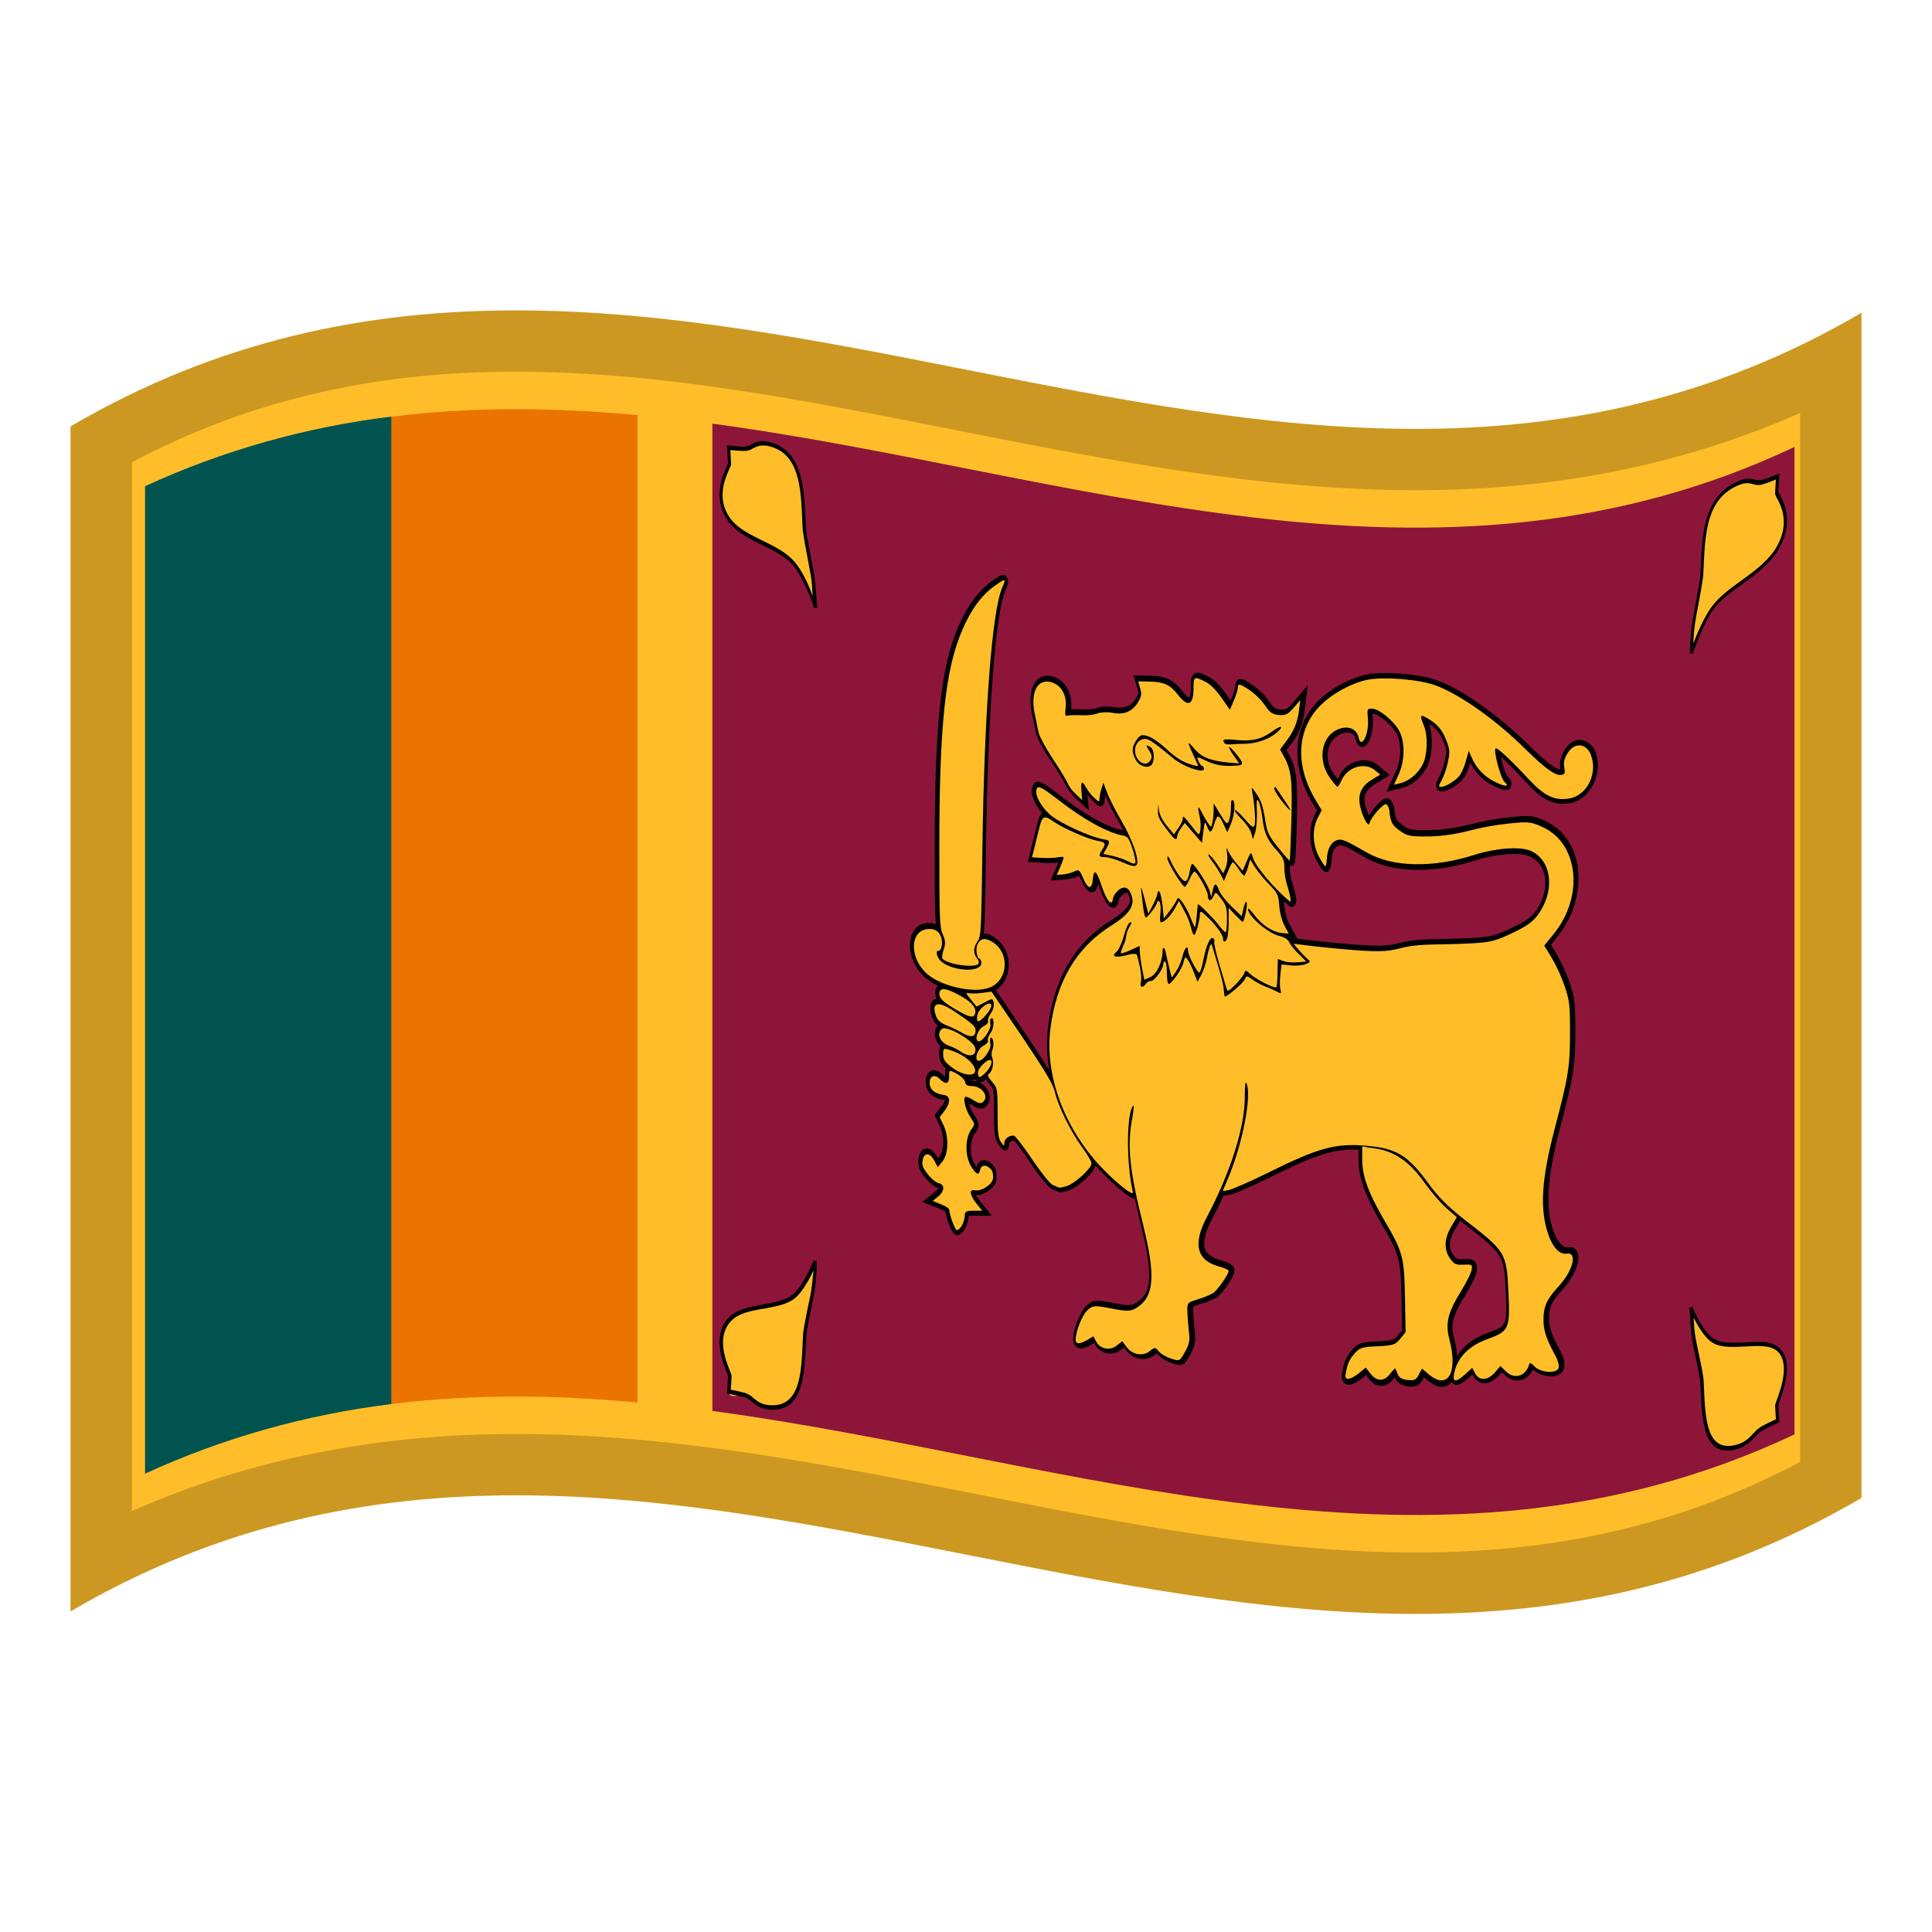 <?xml version="1.0" encoding="utf-8"?>
<!-- Generator: Adobe Illustrator 24.2.0, SVG Export Plug-In . SVG Version: 6.00 Build 0)  -->
<svg version="1.1" id="Layer_1" xmlns="http://www.w3.org/2000/svg" xmlns:xlink="http://www.w3.org/1999/xlink" x="0px" y="0px"
	 viewBox="0 0 1260 1260" style="enable-background:new 0 0 1260 1260;" xml:space="preserve">
<style type="text/css">
	.st0{fill:#FFBE29;}
	.st1{fill:#EB7400;}
	.st2{fill:#00534E;}
	.st3{fill:#8D153A;}
	.st4{opacity:0.2;enable-background:new    ;}
</style>
<g>
	<g>
		<path class="st0" d="M46,278.1v772.8c389.3-228,778.7,153.9,1168-74V204C824.7,432,435.3,50.2,46,278.1z"/>
		<path class="st1" d="M94.6,639.1c53.6,82.7,107,176,160.6,276.6c53.6-6.7,107.1-6,160.6-1v-644c-53.6-4.9-107.1-5.7-160.6,1.1
			C201.7,385.7,148.2,507.1,94.6,639.1z"/>
		<path class="st2" d="M94.6,961.1c50.4-23.2,104.6-38.5,160.6-45.4v-644c-55.9,6.8-110.3,22.2-160.6,45.4L94.6,961.1L94.6,961.1z"
			/>
		<path class="st3" d="M464.6,920.2c235.3,31.7,470.4,126.4,705.7,15.3v-644C935,402.7,699.7,308,464.6,276.3V920.2z"/>
		<path class="st0" d="M1103.2,853.8L1103.2,853.8L1103.2,853.8z"/>
		<path class="st0" d="M1159.5,880c-9.5-8.2-31.6,1.5-42.4-5.8c-7.3-4.7-13.9-20.5-13.9-20.5s0.3,11.9,1.5,19
			c1.4,8.3,4.1,18.8,5.3,27.2c1.2,22.5,0.4,50.1,23,43.7c9-2.7,10.8-8.7,15.7-11.7c3.2-2,10.8-5.5,10.8-5.5
			c-0.2-3.4-0.4-6.7-0.6-10.1C1158.7,914.8,1170.9,889.7,1159.5,880z"/>
		<path d="M1137.4,875.5c-7.3,0.4-14.8,0.6-19.8-2.5c-6.6-4.2-12.7-17.9-13.5-19.8v-1l-2.7,0.8l0.6,1.5c0,1.9,0.4,12.3,1.5,18.9
			c0.6,3.3,1.3,6.7,2.1,10.4c1.2,5.7,2.5,11.7,3.2,16.7c0.1,2,0.2,4,0.3,6c1,20.7,2.1,44.7,23.6,38.6c0.6-0.2,1.2-0.4,1.9-0.6
			c4.8-1.9,7.4-4.7,9.8-7.2c1.2-1.5,2.7-2.8,4.3-3.9c3.1-1.9,10.6-5.4,10.7-5.4l1.1-0.5l-0.7-11.2c0.1-0.4,0.4-1.4,0.7-2.2
			c2.6-7.2,9.6-26.7-0.3-35.1C1155,874.1,1146,875,1137.4,875.5z M1158.7,913.3c-0.8,2.2-1.1,3-1,3.7c0.2,2.8,0.3,5.8,0.5,8.6
			c-2.3,1-7.3,3.5-9.9,5c-1.9,1.3-3.5,2.7-4.9,4.4c-2.6,2.7-5.2,5.6-10.5,7.1c-19.7,5.7-20.7-16.1-21.6-36.6c-0.1-2-0.2-4.1-0.3-6.1
			v-0.1c-0.7-5.1-2-11.1-3.2-17c-0.8-3.7-1.5-7.1-2.1-10.3c-0.6-3.7-1-8.8-1.2-12.7c2.6,5.1,7.1,13,12.1,16.2
			c5.3,3.4,13,3.1,20.5,2.7c8.3-0.4,17.1-1.3,21.9,2.9C1167.6,888.8,1161.4,906,1158.7,913.3L1158.7,913.3z"/>
		<path class="st0" d="M517.6,845.4c-10.8,8.9-33.1,4.6-42.4,15.9c-11.3,13.2,0.9,34.4,0.8,36.1c-0.2,3.5-0.4,6.8-0.6,10.3
			c-0.3,5.1,7.6,1.3,10.8,2.4c4.8,1.7,6.7,7.1,15.7,7.9c22.6,1.7,21.6-25.2,23-48c1.1-8.6,3.7-19.5,5.3-28
			c1.2-7.2,1.5-19.2,1.5-19.2C531.5,822.6,524.9,839.3,517.6,845.4z"/>
		<path class="st0" d="M531.6,822.6L531.6,822.6L531.6,822.6z"/>
		<path d="M530.7,821.9c-0.1,0.2-6.6,16.5-13.6,22.3c-4.8,4-12.5,5.2-19.8,6.6c-8.7,1.6-17.6,3.1-22.9,9.4
			c-9.9,11.6-2.9,28.7-0.3,35.2c0.3,0.7,0.6,1.7,0.7,2l-0.6,11.5l1.1,0.2c0.1,0,7.6,1.3,10.7,2.3c1.6,0.6,3.1,1.6,4.3,2.8
			c2.4,2,5,4.1,9.8,4.9c0.6,0.1,1.2,0.2,1.9,0.2c21.5,1.7,22.7-22,23.6-43c0.1-2,0.2-4,0.3-6c0.7-5.1,2-11.2,3.2-17.2
			c0.7-3.8,1.5-7.4,2.1-10.7c1.2-7,1.5-18.2,1.5-19.4l-1-0.2l1,0.2L530.7,821.9z M529.1,841.4c-0.5,3.3-1.3,6.8-2.1,10.6
			c-1.2,6-2.5,12.2-3.2,17.4v0.1c-0.1,2-0.2,4-0.3,6.1c-0.9,20.9-2,42.3-21.6,40.8c-5.4-0.4-8-2.5-10.5-4.6
			c-1.4-1.4-3.1-2.4-4.9-3.2c-3.2-0.9-6.5-1.7-9.9-2.2c0.2-2.9,0.4-5.9,0.5-8.8c0-0.7-0.2-1.5-1-3.4c-2.6-6.5-8.8-21.7,0-31.9
			c4.8-5.8,13.5-7.4,21.9-8.8c7.5-1.4,15.2-2.6,20.5-6.9c4.9-4.1,9.5-12.6,12.1-18.1C530.1,832.5,529.7,837.6,529.1,841.4z"/>
		<path class="st0" d="M1103.2,426L1103.2,426L1103.2,426z"/>
		<path class="st0" d="M1159.4,310.6c0,0-7.6,3.3-10.8,3.9c-4.8,1.1-6.7-3.4-15.7,0.8c-22.6,10.3-21.6,36.4-23,60.1
			c-1.1,9.1-3.7,21.4-5.3,30.7c-1.2,7.9-1.5,20-1.5,20s6.6-20,13.9-29.7c10.8-14.4,33.1-22.4,42.4-39.4c11.3-20-0.9-33.9-0.8-35.7
			C1159,317.8,1159.2,314.2,1159.4,310.6z"/>
		<path d="M1159.8,320.7l0.7-11.9l-1.1,0.4c-0.1,0-7.6,3.3-10.7,3.9c-1.4,0.2-2.9,0.1-4.3-0.3c-2.7-0.7-5.7-1.5-11.6,1.4
			c-21.5,9.9-22.7,33.8-23.6,55.4c-0.1,2.1-0.2,4.1-0.3,6.1c-0.7,5.6-2,12.3-3.2,18.7c-0.8,4.2-1.5,8.2-2.1,11.8
			c-1.2,7.6-1.5,18.9-1.5,20.2l1-0.3l0.9,0.3c0.1-0.2,6.6-19.7,13.6-29.2c4.8-6.5,12.5-11.8,19.8-17.1c8.7-6.3,17.6-13.1,22.9-22.5
			c9.9-17.4,2.9-30.5,0.3-35.4C1160.2,321.7,1159.9,321,1159.8,320.7z M1158.8,356.4c-4.8,8.6-13.5,15.2-21.9,21.3
			c-7.5,5.5-15.2,10.8-20.5,17.9c-4.9,6.6-9.5,17.3-12.1,24.1c0.2-4.1,0.6-9.5,1.2-13.5c0.5-3.6,1.3-7.5,2.1-11.7
			c1.2-6.6,2.5-13.4,3.2-19.1v-0.1c0.1-2.1,0.2-4.2,0.3-6.2c1-21.4,2-43.2,21.6-52.2c0.6-0.3,1.1-0.5,1.8-0.7
			c4.3-1.7,6.6-1.1,8.9-0.4c1.5,0.5,3.3,0.6,4.9,0.4c3.4-0.9,6.7-2.1,9.9-3.5c-0.2,3-0.4,6.1-0.5,9.1c0,0.7,0.2,1.3,1,2.8
			C1161.4,329.4,1167.6,341.1,1158.8,356.4L1158.8,356.4z"/>
		<path class="st0" d="M531.6,394.8L531.6,394.8L531.6,394.8z"/>
		<path class="st0" d="M524.8,345.3c-1.2-23.2-0.4-50.1-23-55.7c-9-2.2-10.8,2.7-15.7,2.9c-3.2,0.2-10.8-0.8-10.8-0.8
			c0.2,3.5,0.4,6.9,0.6,10.4c0.1,1.7-12.1,19.5-0.8,35.9c9.5,13.9,31.6,16.6,42.4,29.2c7.3,8.5,13.9,27.5,13.9,27.5
			s-0.3-12-1.5-19.7C528.5,366.2,526,354.3,524.8,345.3z"/>
		<path d="M531,375c-0.6-3.5-1.3-7.4-2.1-11.4c-1.2-6.3-2.5-12.8-3.2-18.3c-0.1-2-0.2-4-0.3-6.1c-1-21.3-2.1-45.6-23.6-50.9
			c-6-1.5-9,0.1-11.6,1.5c-1.2,0.8-2.8,1.3-4.3,1.5c-3.1,0.2-10.6-0.8-10.7-0.8l-1.1-0.1l0.7,11.7c-0.1,0.3-0.4,1-0.7,1.8
			c-2.6,5.8-9.6,21,0.3,35.3c5.3,7.7,14.2,12.1,22.9,16.3c7.3,3.6,14.8,7.4,19.8,13c6.6,7.6,12.7,24.4,13.5,26.7c0,0.3,0,0.6,0,1
			l2.7,0.4l-0.6-1.8C532.5,388.1,531.9,381.6,531,375z M518.2,366.4c-5.3-6.1-13-10-20.5-13.6c-8.3-4.1-17.1-8.3-21.9-15.4
			c-8.8-12.7-2.6-26.1,0-31.9c0.8-1.8,1.1-2.4,1-3.1l-0.5-8.9c3.3,0.4,6.6,0.6,9.9,0.6c1.8-0.2,3.4-0.7,4.9-1.7
			c2.6-1.3,5.1-2.6,10.5-1.4c19.7,4.9,20.7,26.9,21.6,48.1c0.1,2.1,0.2,4.2,0.3,6.2v0.1c0.7,5.6,2,12.2,3.2,18.6
			c0.7,4.1,1.5,7.9,2.1,11.3c0.7,4.1,1,9.3,1.2,13.3C527.7,382.2,523.2,372.1,518.2,366.4L518.2,366.4z"/>
		<path class="st0" d="M1022.1,491.6c-2,3.4-2.5,5.9-1.9,9c0.7,3.8,0.4,4.4-2.3,4.8c-3.5,0.5-10.5-4.4-23-16.8
			c-19-18.8-42-35.3-58.6-41.6c-10.7-3.9-33.5-5.8-44.3-3.7c-11.7,2.4-25.6,10.4-33.2,19.3c-13.4,15.8-13.6,38.2-0.5,59.7l3.7,6.1
			l-2.6,5c-3.7,7.2-3.4,17.5,0.8,25.3c1.9,3.5,3.7,6.3,4.1,6.3s0.9-2.1,1-4.6c0.4-6.5,2.5-10.8,6.2-12.3c3.3-1.4,5.5-0.4,20.5,8.2
			c15.9,9,41.9,10.1,69.6,1.2c13.6-4.3,29.7-5.7,36.7-2.6c12.9,5.7,16,23.7,6.4,39.2c-4.1,6.6-8,9.7-21.4,15.8
			c-10.1,4.5-12.6,5.1-35.5,5.8c-19.7,0.3-26.8,0.6-34.8,2.8c-8.8,2.2-14.1,2.6-39.7,0.3c-9.9-0.9-19.8-2-29.7-3.3
			c1.1,1.3,2.2,2.6,3.3,3.9c1.8,2.1,3.6,4,5.7,5.9c2.3,1.9,2.2,2.1-1.1,3.5c-2,0.8-6.3,1.2-9.6,0.8c-2.1-0.2-4-0.4-6.1-0.6
			c-0.3,2.2-0.5,4.5-0.8,6.7c-0.4,3.7-0.4,8.1,0.1,9.8c0.7,2.4,0.4,2.7-1.4,1.7c-2.6-1.4-5.2-2.5-7.9-3.6c-3.3-1.3-6.4-2.9-9.2-4.9
			c-3.3-2.5-3.7-2.5-4.9,0.2c-1.1,2.4-11.4,11.2-12.9,11c-0.2,0-0.5-2-0.7-4.4c-0.1-2.4-1.6-8.8-3.3-14.3
			c-1.6-5.5-3.4-11.3-3.9-13.1c-0.7-2.7-1-2.9-1.9-1c-0.8,2.5-1.4,5-1.9,7.7c-0.6,3.6-1.9,7.1-3.4,10.5l-2.7,5l-1.9-4.9
			c-1.9-5.2-4.8-10.9-5.9-11c-0.4-0.1-1,1.5-1.4,3.4c-0.8,4-7.9,14.2-9.7,13.9c-0.6-0.1-1.1-3.4-1.1-7.2c0-3.9-0.5-7.2-1.2-7.4
			s-1.2,0.8-1.2,2.1c0,3-6.1,11-8.1,10.6c-0.9-0.1-2.4,0.6-3.2,1.9c-2.3,3-4.1,2.2-3.2-1.4c0.4-1.7,0.1-5.8-0.6-9.2s-1.6-6.9-1.9-8
			c-0.3-1.3-2.5-1.4-7.1-0.1c-7.5,1.9-10,0.8-6.2-2.4c1.4-1.3,3.5-5.9,4.7-10.4s3-8.4,3.9-8.6c1.3-0.3,1.3,0.3-0.3,2.9
			c-1.1,1.8-1.9,3.8-2.1,5.8c-0.3,2.3-0.9,4.5-2,6.6c-1,2.3-1.8,4.5-1.4,4.8c0.2,0.3,3.1-0.6,6.3-2.1l5.9-2.7c0,1.2,0,2.2,0,3.4
			c0.3,3.7,0.8,7.4,1.5,11l1.5,7.7l4-1.8c4.1-1.8,7.9-10.1,7.9-16.9c0-3.4,1.4-2.6,2.1,1.1c0.2,1,1.1,5.2,2.1,9.1
			c0.6,2.4,1.1,4.8,1.8,7.1l2.8-4c1.9-3,3.3-6.4,4.2-9.9c1.3-5.6,3.6-7.8,3.6-3.6c0,3,6.3,14.9,7.5,14.2c0.6-0.4,1.8-4.3,2.6-8.7
			c1.8-9.2,4.5-15.3,6.4-13.6c0.7,0.6,0.9,1.5,0.6,2.3c-0.3,0.6,1.1,7,3.2,14.2c2.2,7.1,4.2,14.3,4.7,15.9c0.8,2.6,1.4,2.3,6.1-2.4
			c2.8-2.9,5.4-6.3,5.7-7.6c0.5-1.8,1.1-1.7,3.7,0.8c3.7,3.5,16.2,9.8,17.1,8.6c0.4-0.4,0.7-4.7,0.8-9.6c0-2.9,0.1-5.9,0.2-8.8
			l3.6,1.4c2,0.7,6.1,1.1,9.2,0.8l5.7-0.5c-1.6-1.7-3.3-3.4-5-5c-2.8-2.7-5.6-6.3-6.2-7.8s-3.2-3.2-6-3.8
			c-7.5-1.6-20.8-13-20.8-17.7c0-0.8,1.9,0.8,4.1,3.9c5,6.6,11.9,11.2,18,11.8l4.5,0.4l-2.8-5.2c-1.6-3-3.1-8.5-3.4-13
			c-0.5-7.1-1.1-8.3-6.7-14c-3.4-3.6-6.5-7.2-9.2-11.2l-3.1-5c-0.5,1.8-1,3.6-1.5,5.4c-0.8,2.9-2,5.2-2.4,5.2s-2.2-2-3.7-4.4
			s-3.3-4.4-3.7-4.4s-1.9,2.7-3.2,6.1l-2.6,6.2c-0.6-1.4-1.2-2.6-2-4c-1.6-3-3.5-6-5.6-8.8c-2-2.6-3-4.7-2.4-4.6
			c0.7,0.1,3.2,2.9,5.5,6.3c1.3,2,2.8,4.1,4.1,6.1c0.5-1.3,1.1-2.5,1.6-3.8c1-2.8,1.3-6,0.9-8.9c-0.6-4.4-0.5-4.7,0.7-1.8
			c1.4,2.8,3.3,5.6,5.5,8.1l3.9,4.7l2.7-6.3c2.7-6.3,2.8-6.3,4-2.2c1.6,5.5,13.6,19.8,23.8,28.3c1.5,1.4,0.9-2.7-2-12.3
			c-0.8-3.3-1.3-6.6-1.3-10c0-4.4-0.9-6.4-5.2-11.1c-6.1-6.7-8-11.3-9.2-21.4c-0.5-4.1-1.5-8.6-2.4-10.2c-1.2-2.3-1.4-1-1.1,6.4
			c0.2,5-0.3,11.2-1.1,13.8c-0.5,1.5-1,3-1.5,4.5c-0.4-1.4-0.7-2.7-1.1-4.1c-0.6-2.2-3.5-6.4-6.3-9.1c-2.8-2.8-4.8-5.5-4.4-5.9
			c0.4-0.4,3.3,2.1,6.4,5.8c4.7,5.5,5.9,6.1,6.5,4.1c0.8-2.4,0-13.7-1.5-21.5c-0.7-4-0.7-3.9,2.9,1.3c2.7,3.8,4.1,8.2,5.3,15.5
			c1.4,9.4,2.2,11.1,8.7,19.3c3.9,4.9,7.3,8.7,7.5,8.4s0.7-12,1.1-25.9c0.7-26.8-0.1-33.3-4.9-42l-2.5-4.5l3.9-5.2
			c5.2-6.8,7.5-12.5,8.5-20.5l0.8-6.5l-4.4,5.1c-3.6,4.2-5.4,5-9.6,4.6c-4.2-0.4-5.8-1.6-8.7-5.8c-3.8-5.5-9-10.1-15.1-13.3
			c-2.2-1.1-2.9-0.8-2.9,1c0,1.4-1.1,5.2-2.6,8.6l-2.6,6.1l-5.5-7.9c-3.4-4.8-7.3-8.8-10.3-10.3c-7.6-3.7-7.9-3.6-7.9,4
			c0,11.3-3.6,12.9-10.2,4.4c-5-6.5-9.2-8.4-18.6-8.6l-7.3-0.1c0.4,1.6,0.9,3,1.3,4.6c1.1,3.9,0.8,5.4-1.5,9.1
			c-3.8,6.1-8.9,8.2-16.5,6.8c-3.5-0.6-7.9-0.4-9.8,0.4c-1.9,0.8-6.5,1.4-10.3,1.2c-3.8-0.2-7.9-0.1-9.1,0.2c-1.8,0.5-2-0.2-1.4-5.6
			c0.9-8.2-3.5-15.1-10.3-16.4c-8.9-1.7-13,8-9.5,22.6c0.6,2.8,1.5,7.1,2,9.8c0.4,2.6,4.4,10.2,9.3,17.6c4.7,7.1,9.2,14.5,9.9,16.4
			c1.3,2.6,3.2,5,5.4,7c1.3,1.3,2.7,2.5,4,3.7c-0.2-2-0.4-3.9-0.5-5.9c-0.6-6.4,0.4-7.2,3-2.3c1.4,2.4,3.1,4.6,5.2,6.6
			c3,2.9,3.5,3.1,3.5,1c0.2-2.2,0.6-4.5,1.3-6.6l1.3-4.2c0.8,2.2,1.5,4.3,2.4,6.5c1.3,3.6,5.6,11.9,9.4,18.5
			c7.5,12.8,12.1,26.4,9.7,28.9c-0.9,1-3.5,0.5-8.9-1.9c-4.1-1.8-9.3-3.4-11.4-3.4c-4.3,0-4.6-0.7-2.1-4.7c2.8-4.2,2.4-5-3.2-6
			c-6.4-1.2-22.2-8.2-28.4-12.5c-6-4.2-7.3-3.7-9.1,3.4c-0.8,3.2-2.3,9-3.2,12.9c-0.6,2.3-1.1,4.7-1.8,7l6.4,0.4
			c3.4,0.2,6.8,0.1,10.1-0.3c2.1-0.4,3.8-0.5,4.1-0.2s-0.7,3-2,6.1c-0.8,1.8-1.6,3.7-2.4,5.5l4-0.3c2.6-0.3,5-0.9,7.3-1.9
			c3.2-1.5,3.5-1.3,6,4.6c3.1,7.1,5.6,7.4,6.2,0.4c0.6-7.1,2.4-5.8,5.8,4.5c3.3,9.9,6.7,13.6,7.3,8.3c0.2-1.8,2-4.4,3.9-5.9
			c3.9-2.9,6.9-1.4,8.5,4.6c1.8,6.2-2.2,11.7-13.5,18.8c-22.7,14.2-35.9,36.5-39.7,67.5c-3.4,27.9,7.2,59.6,28.5,84.8
			c10.2,12.1,26.4,25.5,25.3,21.3c-4.3-18.2-4.2-51.3,0.2-56.2c0.6-0.7,0.4,2.7-0.5,7.6c-3.5,18.3-2.1,33.6,7.1,70.5
			c8.2,33.3,7.1,46.7-4.5,53.8c-3.7,2.3-6.2,2.3-16.2,0.4c-10.9-2.1-12.1-2.1-15.6,1c-3.5,3-7.8,13.9-7.8,19.4c0,2.9,2.5,3,7.4,0.2
			l0,0l4.2-2.5c0.6,1.2,1.2,2.4,1.9,3.6c2,3.9,7,5.6,11.2,3.7c0.8-0.3,1.6-0.8,2.3-1.4l3.4-2.7l2.9,3.9c3.7,5,10.7,6.2,15.1,2.5
			c3.1-2.5,3.6-2.5,5.7,0.1c1.2,1.6,4.8,3.8,8,4.8c5.8,1.9,5.8,1.8,9.2-4.3c2.8-5.1,3.3-7.3,2.6-12.8c-0.4-3.7-0.9-9.5-1-13
			c-0.3-6.3-0.2-6.3,6.7-8.5c3.4-1,6.7-2.3,9.8-3.9c2.8-1.6,10.4-12.4,10.4-14.7c0-0.6-3-2-6.6-2.9c-14.4-4.1-16.9-14.8-7.5-32.4
			c15.3-28.9,24.5-58.2,24.6-77.4c0-8.6,0.4-11.4,1.2-9.4c3.4,8.1-2.7,39.5-11.9,61.3l-3.7,8.8l3.6-0.6c2-0.3,13.5-5.2,25.6-11.2
			c33.2-16.5,44.6-19.8,66.1-17.6c18,1.7,25.6,6.3,38.4,23.8c6.7,9.2,13.2,15.9,25.1,25.1c25.3,19.5,26.4,20.9,27.5,45.5
			c1.2,24.8,0.6,26.4-13.6,31.5c-12.2,4.4-19.9,12.2-21.8,22.7c-1.1,5.6,1.2,5.7,7.3,0.2l4.5-4.1l2,3.7c2.7,4.9,8.2,4.6,12.9-0.8
			c1.1-1.4,2.4-2.7,3.5-4.1l3.6,3.5c5.6,5.5,13,3.1,15.1-4.4c0.4-1.5,1.4-1.2,3.6,1.2c4.1,4.2,14.5,4.8,15.7,0.9
			c0.4-1.5-0.4-4.8-1.9-7.5c-6.1-11.2-7.9-16.7-8-23.3c-0.1-9.1,2-13.8,9.8-22.3c9.6-10.4,12.5-22.6,5.3-21.4
			c-4.4,0.7-9-3.9-11.8-12.1c-5.9-16.6-4.7-36.1,4.1-69.7c9-34.1,9.9-40.4,9.9-62.4c0-17.7-0.3-20.8-3.4-30
			c-2.2-6.4-5-12.6-8.4-18.5l-5-8.2l6.5-8c19.7-24.7,15.7-59.1-8-69.5c-7.2-3.3-9.1-3.4-21.7-2.1c-8.8,0.9-17.4,2.5-25.9,4.7
			c-8.4,2.2-17.1,3.5-25.9,3.7c-12.4,0.2-14.5-0.3-19.3-3.8c-4.9-3.6-5.9-5.2-6.8-13.4c-0.2-1.7-1.1-3.4-2-3.8
			c-1.6-0.7-9.5,8-10.7,11.9c-0.5,1.9-1,1.8-2.7-0.9c-1.5-2.8-2.7-5.9-3.4-9c-2-8,0.4-13.8,7.5-18l5.4-3.3l-3.2-2.7
			c-6.6-5.7-17.9-2.5-21.9,6.2c-1.1,2.5-2.4,4.5-2.8,4.4c-0.4,0-2.6-2.6-4.8-5.7c-8.5-11.7-5.7-27.8,5.9-32c6.1-2.3,11.5,0,12.7,5.5
			c1.8,8.3,7-2.3,6.1-12.1c-0.6-6.5-0.5-6.7,2.9-6.6c4.7,0.2,14.7,8.6,17.8,15c3.6,7.5,3.3,19.1-0.6,27.8c-1,2.2-2.1,4.5-3.1,6.8
			l4.1-1c6-1.5,11.7-6.4,14.7-12.4c3.1-6.3,3.4-18.6,0.7-25.2c-2.7-6.4-2.4-7.5,1.5-5.2c6.7,3.6,10.3,7.6,13,14.5
			c2.4,6.2,2.6,7.8,1.2,14.3c-0.8,4.1-2.2,8.1-4,11.9c-2.2,3.9-2.3,4.5-0.5,4.5c3.2-0.1,9.9-4.3,12.4-7.8c1.8-3,3-6.2,3.9-9.4
			c0.6-2.1,1.1-4.2,1.8-6.3c0.6,1.6,1.3,3,2,4.6c2.8,6.6,8,12.1,14.8,15.5c7.1,3.5,10.1,3.5,6.4,0c-2.5-2.3-7.1-19.8-5.8-21.7
			c0.8-1.1,10.5,8,21.4,19.8c10.4,11.2,17,14.4,26.5,12.9c12.3-1.9,19.4-17.4,13.8-29.7C1033.5,484.3,1026.3,484.4,1022.1,491.6z"/>
		<path d="M1029.9,482.5c-3.7,0.1-7.3,2.7-9.8,7.1s-3.2,8-2.5,12.2l0,0c-3-0.1-10-5.4-20.9-16.2c-19.3-19-42.6-35.7-59.5-42
			c-11-4-34.4-5.9-45.5-3.8c-12.4,2.5-26.6,10.7-34.6,20.1c-14.4,16.9-14.7,41.6-0.7,64.6l2.5,4c-0.5,0.9-0.9,1.9-1.4,2.8
			c-4.3,8.5-3.9,20.3,0.9,29.4c4.1,7.8,5.4,7.9,6.3,8c3.3,0.2,3.6-5.8,3.7-7.8c0.3-5.1,1.8-8.2,4.3-9.3c2.3-0.9,4-0.3,18.5,8.1
			c16.4,9.3,43,10.5,71.2,1.4c12.9-4.1,28.6-5.5,35.1-2.6c5.4,2.3,8.9,7,10,13.3c1.1,6.4-0.5,13.9-4.5,20.3
			c-3.5,5.6-6.6,8.3-20.1,14.5c-9.8,4.3-12.1,4.9-34.8,5.6c-19.9,0.3-27.1,0.6-35.3,2.8c-8.5,2.1-13.6,2.5-39,0.2
			c-9.3-0.8-18.5-1.9-27.7-3l-5.6-10.3c-1.3-2.4-2.6-7.3-2.9-11.1c-0.1-1.2-0.2-2.1-0.3-3c1,1,2.2,1.9,3.2,2.8c1.5,1.4,3,0.8,3.8,0
			c1.9-2,1.4-5.4-2-16.4c-0.7-2.8-1.1-5.7-1.2-8.5c0-0.4,0-0.8,0-1.2c1.1,0.5,1.9,0.3,2.7-0.6c0.9-1,1.2-1.5,2-28.3
			c0.6-26.4,0.1-34.2-5.6-44.4l-1.1-2c0.8-1.1,1.5-2.1,2.4-3.2c5.3-6.5,8.4-14.3,9.3-22.3c0.7-5.7,1.4-11.2,2.2-16.9
			c-3.4,4-6.9,8-10.3,12c-3.3,3.9-4.4,4.2-7.7,3.9c-3.3-0.3-4.3-0.9-6.7-4.5c-4.1-6-9.7-10.9-16.4-14.5c-1-0.5-3.2-1.6-4.8-0.2
			c-1,0.8-1.4,2.3-1.4,4.2c-0.5,2.4-1.2,4.8-2.3,7c-0.3,0.7-0.6,1.4-0.9,2.1l-2.9-4.2c-3.7-5.4-8.1-9.7-11.5-11.3
			c-4.4-2.2-7.3-3.6-9.5-1.8c-2,1.7-2,5-2,8.7c0,5.8-1,6.6-1,6.6s-1.2,0.2-4.7-4.3c-5.7-7.3-10.5-9.6-20.7-9.8
			c-3.6-0.1-7.2-0.1-10.9-0.2c0.9,3,1.8,6.2,2.7,9.2c0.7,2.3,0.7,2.6-1.1,5.7c-3.3,5.2-7.5,6.9-14.3,5.8c-3.4-0.6-8.4-0.6-11,0.5
			c-1.4,0.6-5.7,1.2-9.5,0.9c-2.6-0.1-5-0.1-7.6,0c0-0.2,0-0.4,0.1-0.7c0.5-4.6-0.4-9.2-2.7-13.3c-2.4-4.1-6.1-6.8-10.4-7.7
			c-4.5-0.8-8.4,0.8-10.8,4.7c-3,4.9-3.4,12.9-1.2,22c0.6,2.6,1.4,6.9,1.9,9.3c0.8,5.6,9.1,18.2,10.1,19.5c5.2,7.8,9,14.3,9.5,15.5
			c1.1,2.8,4.1,6.5,6.4,8.6l8.7,8c-0.3-3.4-0.6-6.8-0.9-10.3c1.1,1.6,2.4,3,3.7,4.4c2.2,2.2,4,4,5.9,2.9c1.6-0.9,1.6-3.5,1.6-4.3
			c0.1-0.8,0.2-1.7,0.4-2.5c2.7,6.2,5.8,12.3,9.3,18.1c6.6,11.2,9.6,20.8,9.7,23.8c-0.7-0.1-2.5-0.4-6.3-2.1
			c-3.5-1.6-7.1-2.7-10.9-3.4c1.3-1.9,1.6-4.2,1-6.3c-1.1-3.4-4.2-3.9-7.2-4.4c-6.1-1-21.6-8-27.4-12.1c-3-2.1-5.9-4-8.3-2.8
			c-2.5,1.2-3.4,4.4-4.2,7.8c-0.8,3.2-2.3,9-3.2,12.8l-3,12l10.5,0.7c3.2,0.2,6.4,0.1,9.5-0.2l-5.2,11.7l9.7-0.7
			c2.8-0.3,5.5-0.9,8-2c0.4-0.2,0.7-0.3,1.1-0.4c0.4,0.8,1,2.2,1.4,3c0.8,2,3.5,8.1,7.1,7.7c2-0.2,3.2-2.1,3.8-5.7
			c0.3,0.7,0.5,1.6,0.9,2.5c3,8.8,5.9,13.3,8.9,13.3c0.9,0,3-0.5,3.6-4.9c0.5-1.5,1.5-2.7,2.8-3.8c1.2-0.9,2.3-1.3,2.8-0.9
			c0.5,0.3,1.1,1.5,1.6,3.3c0.7,2.5,0.2,6.7-12.4,14.6c-23.3,14.5-37.1,37.9-40.9,69.8c-3.5,29.2,7.5,62.4,29.6,88.4
			c4.8,5.7,10.2,11,15.9,16c6.7,5.9,9.6,7.1,11.1,7.2c1.2,5.5,2.6,11.4,4.2,18.2c8.7,35.1,5.7,44.3-3.4,49.8
			c-3.1,1.8-4.7,2.1-14.8,0.1c-11.1-2.2-13.1-2.2-17.3,1.5c-4,3.6-8.9,15.4-8.9,21.9c-0.1,1.9,0.6,3.8,2,5.1
			c2.1,1.9,4.8,1.6,9.5-1.2l2.2-1.3c0.1,0.2,0.2,0.5,0.4,0.7c1.2,2.5,3.4,4.5,6.2,5.6c3.8,1.4,8.1,0.6,11.2-1.9l1.6-1.4l1.2,1.6
			c2.1,2.9,5.4,5,9.2,5.8c3.4,0.6,6.9-0.3,9.5-2.4c0.5-0.4,1.1-0.8,1.6-1.3c0.1,0.1,0.3,0.4,0.5,0.7c1.9,2.4,6.2,4.8,9.5,5.9
			c6.8,2.2,7.8,1.7,11.7-5.5c3.2-5.9,3.8-8.9,3-15.3c-0.4-3.5-0.9-9.2-1-12.6c-0.1-1.2-0.1-2.2,0-3.4c0.5-0.5,2.7-1.2,4.9-1.9
			c3.5-1,6.9-2.4,10.2-4c2.7-1.5,11.7-13,11.7-17.7c0-3.3-2.2-4.9-9-6.8c-5.6-1.6-9.1-4.1-10.2-7.6c-1.4-4.2,0.2-10.8,4.6-19.2
			c2.7-5.1,5.3-10.2,7.5-15.3l4.5-0.7c2.5-0.4,15.3-6.1,26.2-11.4c32.9-16.4,43.8-19.5,64.9-17.4c17.2,1.6,24.4,6,36.6,22.8
			c6.9,9.5,13.6,16.3,25.6,25.7c25.1,19.5,25.1,20,26.3,42.8c1.1,22.9,1.1,23-11.5,27.6c-13.3,4.7-21.6,13.3-23.9,25.3
			c-0.7,3.7-0.3,6.3,1.2,7.8c2.4,2.2,5.8,0.1,10.2-3.8l2.3-2.1c0.2,0.3,0.3,0.6,0.5,0.9c1.4,2.7,3.8,4.5,6.4,4.8
			c3.4,0.4,7.2-1.5,10.4-5.1l1.9-2.1l1.9,1.8c3.7,3.6,8.3,4.6,12.4,2.7c2.8-1.5,4.8-3.7,6-6.3l0.3,0.3c4,4.1,12.2,5.2,16.2,3.3
			c1.9-0.8,3.2-2.4,3.7-4.3c1-3.6-0.8-8.4-2.1-10.7c-5.8-10.6-7.5-15.6-7.6-21.4c-0.1-7.3,1.1-10.9,8.7-19.2
			c7.5-8.3,11.5-17.7,10.1-23.4c-0.4-1.6-1.8-5-6.5-4.3c-3.3,0.5-7-3.6-9.4-10.3c-5.6-15.6-4.3-34.4,4.1-67
			c9.1-34.5,10.1-41.2,10.1-63.6c0-18.2-0.4-21.7-3.6-31.4c-2.3-6.6-5.3-13-8.8-19.2l-3.5-5.7c1.4-1.8,3-3.7,4.4-5.6
			c10-12.5,14.7-27.8,13.3-43.3c-1.6-15.1-9.7-26.7-21.9-32.1c-7.6-3.5-9.8-3.6-22.9-2.2c-8.9,0.9-17.7,2.6-26.3,4.8
			c-8.2,2.1-16.8,3.4-25.4,3.6c-12.4,0.2-13.9-0.4-18-3.3s-4.5-3.8-5.4-10.7c-0.3-2.5-1.6-5.7-3.8-6.6c-3.4-1.5-9.8,6.2-12.7,11.1
			c-1-2.2-1.8-4.4-2.4-6.7c-1-4.3-1.2-9.3,6.1-13.7c3.3-2,6.6-4,9.9-6c-2.5-2.1-4.9-4.2-7.4-6.3c-3.7-3.1-9.1-4.3-13.9-2.8
			c-5.5,1.6-9.8,5.2-11.8,10.1c-0.3,0.6-0.6,1.2-0.8,1.7c-0.7-0.8-1.5-2-2.6-3.4c-3.3-4.5-4.7-10-3.8-15.3c0.9-5.2,4.1-9.1,8.7-10.9
			c3-1.2,5.9-0.9,7.6,0.4c0.8,0.6,1.3,1.5,1.5,2.4c1.2,6.2,4.5,5.9,5.2,5.7c4.3-0.9,6.9-11.1,6.2-18.9c-0.1-0.7-0.2-1.8-0.2-2.7h0.4
			c3.5,0.1,12.8,7.7,15.6,13.3c3,6.3,2.8,16.6-0.6,24c-2.1,4.5-4.2,9.1-6.3,13.6c3.4-0.8,6.7-1.7,10.1-2.5c6.7-1.7,13.2-7.2,16.5-14
			c3.5-7,4-20,1.2-27.8c4.6,2.9,7.3,6.3,9.4,11.5c2.2,5.5,2.2,6.1,1,11.8c-0.7,3.7-2,7.2-3.5,10.6c-1.5,2.8-3,5.2-2,7.9
			c0.4,1.5,2,2.4,3.6,2.3c3.9-0.1,11.4-4.8,14.3-9c1.5-2.2,3.2-6.4,4.1-9.7c3.2,6.3,8.4,11.7,15.1,15c7.3,3.6,10,3.7,11.3,0.5
			c1.4-3.5-1.2-6-2.3-6.8c-1.1-1.3-3.1-7.8-4.2-12.6c3.6,3.1,9.4,8.9,16.5,16.6c10.9,11.8,18,15.2,28.3,13.7l0,0
			c7-1.1,13.1-6.4,16.3-14.1c2.9-6.9,2.9-14.5-0.1-21.4C1037.1,484.8,1033.8,482.4,1029.9,482.5z M820.2,558.1
			c-0.3-1.5-0.9-2.8-1.8-4.1c1-3.2,2.1-6.4,3.2-9.6c0.3-1.2,0.6-2.3,0.7-3.5c1.5,6.2,4,10.5,8.9,15.9c3.9,4.4,4.1,5.5,4.1,8.1
			c0.1,3.8,0.6,7.7,1.6,11.3c0.5,1.6,0.8,2.8,1.1,4C829.1,571.7,821.2,561.4,820.2,558.1L820.2,558.1z M737.4,610.7
			c0.3-1.4,0.8-2.6,1.5-3.9c1.1-1.9,2.7-4.3,1.2-7c-0.4-0.9-1.2-1.7-2.3-2c3.2-3.9,4.6-8.3,3.2-13.6c-1.1-4.1-2.9-6.8-5.2-8.1
			s-4.8-0.9-7.5,1c-2.1,1.7-3.7,3.8-4.5,6.2c-1-2.1-2-4.3-2.7-6.5c-2.5-7.3-4.4-11.5-7.3-11.4s-3.4,5-3.6,7.2c0,0.4-0.1,0.8-0.1,1.2
			c-0.3-0.5-0.6-1.3-1-2.2c-2.9-6.6-4.4-8.8-9.5-6.5c-1.6,0.6-3.3,1.2-5,1.5c2.3-5.4,2.6-7.6,1.1-9.6c-0.8-1.3-2-2.1-6.7-1.2
			c-3.2,0.4-6.4,0.5-9.6,0.3L677,556c0.2-0.7,0.3-1.5,0.5-2.1c0.9-3.9,2.4-9.7,3.2-12.9c0.8-3.5,1.3-3.9,1.4-4s0.9,0,4,2.2
			c6.4,4.6,22.7,11.8,29.4,13l0.8,0.1c-1.3,1.9-2.8,4.4-1.6,7.5c1.2,3.2,4.1,3.2,6.4,3.2c1.6,0,6.3,1.3,10.5,3.2
			c5.8,2.5,9.3,3.5,11.3,1.4c5-5.5-4-24.5-9.5-33.8c-4.1-6.9-7.9-14.8-9.1-17.6l-5-13.9c-1.2,3.7-2.4,7.4-3.6,11
			c-0.4,1.5-0.8,2.9-1.1,4.4c-1.5-1.7-3-3.5-4.1-5.4c-0.9-1.8-3-5.9-5.8-4.9c-2.5,0.8-2.4,4.7-2.3,7.7c-1.4-1.5-2.8-3.1-3.7-4.9
			c-1.1-2.7-6.8-11.8-10.4-17.1c-5.5-8.2-8.3-14.4-8.5-15.8c-0.4-2.6-1.3-7.2-2.1-10.1c-1.6-6.8-1.4-12.5,0.5-15.8
			c1.1-2.2,3.8-3.3,6.4-2.6c2.7,0.5,5,2.2,6.3,4.4c1.2,2.3,1.8,4.8,1.3,7.4c-0.4,3.6-0.7,6.7,1,8.9c0.8,1.3,2.6,1.8,4,1.2
			c2.8-0.3,5.6-0.4,8.3-0.1c3.6,0.2,8.9-0.2,11.2-1.3c1.3-0.6,5.4-0.8,8.7-0.2c8.5,1.5,14.3-0.9,18.6-7.9c2.6-4.1,3.5-6.9,1.9-12.5
			l0,0l3.8,0.1c9.4,0.2,12.6,2.1,16.6,7.4c1.5,2,6.3,8.2,10.5,6.2c4.2-1.9,4.2-10,4.2-12.6c0-0.6,0-2,0.1-2.9c1.5,0.6,3.1,1.3,4.5,2
			c2.5,1.3,6.1,4.8,9.1,9.2c2.7,3.9,5.4,7.8,8,11.5c1.4-3.4,2.9-6.7,4.3-10.1c1.1-2.6,2.1-5.4,2.7-8.2c5.5,3,10.1,7.1,13.6,12.1
			c3.3,5,5.7,6.6,10.6,7.1c4.2,0.4,6.6-0.3,9.9-3.7c-1.1,5.2-3.3,9.5-7.1,14.6c-1.9,2.4-3.7,4.9-5.5,7.4l3.9,7
			c4.1,7.5,5.2,12.3,4.4,39.7c-0.2,8.5-0.4,15.2-0.6,19.6c-1-1.2-2.2-2.6-3.5-4.2c-6.1-7.7-6.5-8.6-7.8-17.2
			c-1.2-8.2-2.9-13.1-6-17.4c-3.1-4.4-4.4-6.3-6.5-5s-1.4,4.1-1,6.6c1,5.6,1.5,11.2,1.6,17c-0.6-0.6-1.4-1.6-2.5-2.7
			c-6.3-7.2-8.4-7.7-10-6c-0.7,0.8-1,1.9-0.9,3c0.1,1,0.2,3.1,5.7,8.5c2.9,2.8,4.9,6.3,5.3,7.4c0.8,2.8,1.6,5.7,2.5,8.5
			c-2.1-0.2-3,1.9-5,6.6l-1.1,2.7l-1.4-1.7c-1.9-2.2-3.5-4.6-4.8-7.1c-0.7-1.8-2.1-4.7-4.3-3.8c-2.3,0.8-1.9,4-1.3,7.6
			c0.3,2.2,0.1,4.4-0.6,6.4l-1.6-2.4c-3.3-4.8-5.8-7.4-7.4-7.6c-1.2-0.2-2.3,0.6-2.8,2.1c-0.6,2.2,0.2,4.6,3.3,8.6
			c2,2.6,3.6,5.4,5.2,8.2c1.5,3.2,3,6.2,4.5,9.3c1.5-3.8,3-7.6,4.5-11.3c0.5-1.3,0.9-2.3,1.3-3c0.4,0.5,0.8,1,1.2,1.7
			c3.7,5.5,5,5.7,5.7,5.7c1.3,0.2,2.8-0.2,4.9-7.2l0,0l0.2,0.3c2.9,4.2,6.2,8.2,9.8,11.9c5,5.2,5,5.5,5.6,11.3
			c0.4,4.8,1.5,9.6,3.5,14c-5.2-0.8-11.1-4.9-15.3-10.5c-3.8-5-5.5-5.7-6.9-5c-1.2,0.7-1.9,2-1.8,3.3c0,8.2,16,20.1,23.3,21.6
			c1.4,0.2,2.9,0.9,3.9,1.9c1,2.4,4.2,6,6.2,8.1c-2.4,0.1-4.7-0.1-7-0.7c-2.3-0.8-4.5-1.7-6.8-2.5c-0.1,4.3-0.2,8.7-0.2,13
			c0,2.5-0.2,4.6-0.3,6c-3.5-1.3-10.9-5.1-13.5-7.7c-1.6-1.6-3.5-3.3-5.5-2.6c-1.5,0.5-2.1,2.3-2.3,3c-1.4,2.2-3.1,4.3-4.9,6.2
			c-0.5,0.5-1.4,1.6-2.3,2.3l-4.2-14c-1.2-4-2.3-8-3-12c0.2-0.8,0.2-1.8,0.1-2.6c-0.2-1.4-0.9-2.7-2-3.8c-0.8-0.9-2.3-1.2-3.4-0.7
			c-3.8,1.6-6.1,11.8-6.9,16.1c-0.3,1.7-0.6,3.1-1,4.4c-1.5-2.7-3.5-6.8-3.8-8.3c0-4.5-2.3-5.7-2.9-5.9c-3.3-1.2-5.2,4.4-6,7.8
			c-0.7,2.8-1.9,5.6-3.3,8.1l-0.2-0.8c-1-4.3-1.9-8.1-2-8.8c-0.9-6-3.6-6.5-4.3-6.5c-0.5,0-3.1,0.2-3.1,5.4c0,5.5-3.2,12.6-6.4,14
			l-1.1,0.5c-0.2-1.2-0.5-2.3-0.7-3.5c-0.7-3.4-1.2-6.7-1.4-10.1c0-2.9,0-6-0.1-9c-3.2,1.6-6.5,3-9.7,4.5l-0.3,0.1
			C736.9,614.5,737.3,612.6,737.4,610.7z M809.2,633L809.2,633z M777.7,620.6L777.7,620.6z M750.5,643.3L750.5,643.3z M1034.5,507.9
			c-2.2,5.2-6.5,8.9-11.6,9.7c-8.9,1.4-14.8-1.6-24.7-12.2c-21.8-23.6-23.5-21.7-25.1-19.4c-0.9,1.4-1.2,3-1.1,4.6
			c0.1,3.5,1.8,10.9,3.8,16.4l-0.4-0.2c-6.2-3-10.9-8.1-13.5-14c-1.6-3.8-3.2-7.6-4.8-11.3l-3.7,13.8c-0.7,2.8-1.9,5.6-3.3,8.2
			c-1.1,1.7-3.9,3.8-6.4,5.1c1.3-3.5,2.5-6.9,3.2-10.5c1.4-7.5,1.2-10-1.4-16.9c-3-7.7-7-12.2-14.4-16.1c-1.6-0.9-4.5-2.4-6.3,0.2
			c-1.9,2.7-0.3,6.5,1.2,10.2c2.3,5.5,2,16.3-0.6,21.5c-2.2,4.5-6.1,8.1-11,10.2c4.4-9.9,4.6-22.7,0.4-31.3
			c-3.6-7.5-14.5-16.5-20.2-16.7c-1.8-0.1-3.6-0.1-4.8,1.7c-1.3,2-1.1,4.7-0.7,8.8c0.3,3.1-0.1,6.4-1.2,9.4c-0.6-2.1-2-4.1-3.8-5.5
			c-3.1-2.4-7.5-2.7-11.9-1.2c-6.4,2.4-10.8,8.1-12.3,15.8c-1.3,7.8,0.6,15.6,5.4,22.2c4.9,6.7,6,6.8,6.8,6.8s2.3,0.1,5-6.1
			c1.5-3.4,4.6-5.9,8.4-7c2.9-0.8,6.1-0.5,8.7,1.1l-0.9,0.5c-10.4,6.1-10.5,15.4-8.9,22.3c0.8,3.6,2.2,7,3.9,10.3
			c1,1.7,2.5,3.9,4.4,3.6c2.1-0.4,2.6-2.7,2.8-3.5c0.6-2.2,5.2-7.6,7.4-9.2c0,0.1,0,0.1,0,0.2c1.1,9.2,2.5,12,8.2,16.1
			c5.5,3.9,8.3,4.3,20.5,4.2c9-0.2,17.7-1.5,26.4-3.8c8.3-2.2,16.8-3.7,25.3-4.6c12.4-1.3,13.8-1.2,20.7,1.9
			c10.5,4.7,17.3,14.5,18.7,27.2c1.3,12.4-2.8,25.8-11.3,36.3c-2.8,3.5-5.7,6.9-8.4,10.3c2.2,3.6,4.4,7.2,6.6,10.7
			c3.3,5.7,6,11.7,8,17.7c2.9,8.8,3.2,11.4,3.2,28.7c0,21.5-0.9,27.3-9.8,61.1c-9.1,34.5-10.2,54.8-4,72.3
			c3.4,9.6,8.8,14.7,14.3,13.9c0.8-0.1,1.2,0,1.3,0.1c0.4,1-1.2,7.6-8.1,15c-8.5,9.3-11,14.9-10.9,25.4c0.1,7.4,2.1,13.3,8.5,25.2
			c0.6,1.2,1.1,2.4,1.3,3.8c-2.3,0.8-8.4,0.3-11.2-2.5c-1.6-1.7-3.5-3.4-5.6-2.4c-1.2,0.7-2.2,1.9-2.4,3.3c-0.3,1.8-1.5,3.4-3.3,4.3
			c-2.4,1.2-5.1,0.4-7.5-1.8l-5.3-5.1c-1.8,2-3.5,4-5.2,6c-2.1,2.3-4.3,3.6-6.2,3.3c-1.2-0.2-2.3-0.9-2.8-2l-3.4-6.5l-6.7,6
			c-0.9,0.8-2,1.7-3.1,2.5c2.7-10.8,12.1-16.2,19.6-18.9c16.3-6,17-9.8,15.8-35.5c-1.2-25.9-2.9-28.1-28.8-48.1
			c-11.6-9-18-15.5-24.5-24.6c-13.2-18.3-21.5-23.2-40.3-25c-21.9-2.2-33.9,1.3-67.4,17.8c-10.6,5.2-18.7,8.7-22.7,10.2
			c0.3-0.6,0.5-1.2,0.7-1.8c4.8-11.9,8.5-24.2,11-36.6c1.9-9.6,3.5-22.2,0.9-28.2c-0.9-2.3-2.5-2.8-3.5-2.6
			c-2.5,0.6-2.7,3.9-2.8,13.2c-0.1,18.7-9.1,47-24.2,75.5c-5.7,10.7-7.3,19.2-5,26c2.1,6,6.8,10,14.4,12.2c1.2,0.3,2.2,0.6,3,0.9
			c-2.1,3.6-6.2,8.9-7.7,9.9c-3,1.5-6.2,2.7-9.4,3.7c-7.3,2.3-8.9,3-8.4,11.8c0.1,3.6,0.6,9.6,1.1,13.3c0.5,4.3,0.4,5.7-2.2,10.3
			c-1,2-2.1,3.9-2.6,4.1c-0.5,0.2-2.2-0.3-4-0.9c-3.2-1-6.1-3-6.6-3.8c-3.5-4.5-5.6-3.7-9-0.8s-9,1.9-11.7-1.8c-1.5-2-3-4-4.5-6.1
			l-5.1,4.2c-2,1.6-4.7,2.1-7.2,1.3c-1.1-0.4-2.1-1.2-2.6-2.1l-3.2-6.4l-6.6,3.9c-0.9,0.5-1.9,0.9-2.8,1.4
			c0.9-4.9,4.2-12.6,6.6-14.6c2.7-2.3,3.1-2.6,13.9-0.5c10,1.9,13.2,2,17.6-0.6c12.9-7.9,14.3-23,5.8-57.9c-9-36.1-10.4-50.8-7-68.4
			c1.4-7.3,1.3-10.1-0.5-11.9c-0.7-0.8-2.1-1.1-3.1-0.4c-0.2,0.1-0.3,0.2-0.4,0.4c-5.5,5.9-5.1,36.3-2.1,54.4
			c-7.4-5.8-14.1-12.2-20.1-19.2c-20.4-24.2-30.7-54.6-27.5-81.2c3.7-30.2,16.3-51.5,38.4-65.3c2.1-1.3,4-2.6,5.9-4
			c-0.7,1.8-1.3,3.6-1.8,5.4c-1.2,4.6-3.2,8.3-3.9,8.8c-1,0.9-3.8,3.4-2.5,7s4.9,3.6,11.1,2.1c1.3-0.4,2.8-0.6,4.1-0.7
			c0.3,1.3,0.7,3,1.1,4.7l0.3,1.3c0.6,2.3,0.8,4.6,0.6,6.9c-1.2,4.6,0.7,6.8,1.3,7.5c0.9,0.8,3.3,2.3,6.4-1.9
			c0.3-0.4,0.7-0.7,1.2-0.9c2.3,0.2,5.6-2.9,7.9-6.6c0.3,5.4,1.5,8.2,3.8,8.5c3.5,0.5,10.1-9.9,11.9-14.8c1,2,2,4.1,2.7,6.3
			c1.2,3.7,2.6,7.3,3.8,11l5.3-10.1c1.9-3.8,3.1-7.7,3.7-11.7c0-0.3,0.1-0.6,0.1-0.9c0.7,2.3,1.4,4.9,2.3,7.5
			c1.3,4.3,2.5,8.7,3.1,13.1c0.2,2.8,0.4,7.7,3.4,8.1c3.1,0.4,14.1-10,15.2-12.6c0,0,0-0.1,0.1-0.1c0.5,0.3,1,0.8,1.3,0.9
			c3,2.1,6.3,3.9,9.8,5.4c2.6,0.9,5.2,2.1,7.5,3.4c1,0.6,3.1,1.8,4.5-0.1c1.4-1.9,0.6-4.7,0.3-5.9c-0.3-2.6-0.3-5.2,0.1-7.9
			c0.2-1.3,0.3-2.5,0.4-3.8l3.8,0.3c3.2,0.3,8,0,10.6-1c1.2-0.4,2.4-1,3.3-1.8l3.6-0.4l-2.4-2.4l0,0c0.2-2.7-1.5-4.2-2.9-5.4
			c-0.5-0.5-1.4-1.3-2.4-2.3c7.2,0.8,14.4,1.6,21.6,2.3c25.8,2.3,31.4,1.9,40.3-0.3c7.8-2.1,14.8-2.4,34.2-2.7
			c23.2-0.6,26-1.4,36.4-6c13.9-6.4,18.1-9.7,22.7-17c5.2-8.4,7.3-18.2,5.8-26.9c-1.4-8.4-6.3-14.9-13.2-17.8
			c-7.6-3.3-24-2-38.2,2.5c-27.3,8.8-52.7,7.8-68.1-0.9s-18.1-10.2-22.5-8.3c-4.3,1.9-6.9,6.3-7.7,12.9l-0.4-0.8
			c-3.5-6.6-3.8-15.1-0.7-21.2l3.6-7.1c-1.6-2.7-3.4-5.5-5-8.2c-12.1-19.8-11.9-40.3,0.4-54.8c7.2-8.5,20.6-16.2,31.8-18.5
			c10.3-2,32.9-0.1,43.1,3.6c16.3,6.1,38.9,22.4,57.7,41.1c15.5,15.4,21,18,24.7,17.4c2-0.1,3.6-1.2,4.5-2.7
			c1.2-2.3,0.8-4.8,0.4-6.8c-0.3-1.8-0.2-3.1,1.3-5.8c1.3-2.4,3.2-3.8,5.2-3.9s3.8,1.3,4.9,3.8
			C1036.3,498.1,1036.3,503.3,1034.5,507.9L1034.5,507.9z"/>
		<path class="st0" d="M954.6,824.8c-4.8,0.3-6.3-0.3-8.9-4c-4.1-5.9-3.9-12.8,0.7-20.7l3.7-6.3c-2.2-1.9-4.4-3.8-6.6-5.7
			c-3.6-3.1-10.1-10.7-14.5-16.8c-9.8-13.8-19.4-20.4-32.1-22.3c-2.9-0.4-5.7-0.8-8.5-1.4c0,2.8,0,5.7,0,8.5
			c0,10.9,3.9,21.7,14.5,39.9c12.1,20.6,12.9,23.7,13.4,50.3l0.4,22.5l-3.5,4.3c-3.2,3.9-4.5,4.4-14.7,4.9
			c-9.7,0.4-11.7,0.9-14.6,4.2c-3.8,4.2-4.9,6.6-6.1,12.6c-0.7,3.6-0.4,4.3,1.5,4.4c1.3,0.1,4.4-1.5,6.9-3.6l0,0l4.5-3.7l3.1,4
			c4.1,5.2,8.9,5.2,12.8,0.1c1.8-2.3,3.2-3.9,3.4-3.5c0.2,0.3,0.9,2.1,1.6,3.8c0.9,2.2,3,3.4,6.5,3.7c4.3,0.4,5.5-0.1,7.2-3.5
			c0.7-1.3,1.3-2.6,2.1-3.9l4.5,3.8c12.4,10.3,19-1.1,13.4-22.7c-2.8-11-1.2-17.3,7.7-31.9c3.8-6.1,6.9-12.7,6.9-14.5
			C960.3,824.8,959.6,824.5,954.6,824.8z"/>
		<path d="M954.6,821.2c-4.4,0.3-4.9-0.2-6.8-2.8c-2.2-3.1-4-7.8,0.8-16.1l5.6-9.3c-3-2.5-6-5.1-9-7.8c-3.4-2.9-9.9-10.4-14-16.3
			c-10.3-14.4-20.4-21.3-33.8-23.3c-3.8-0.5-7.6-1.2-11.4-1.8v12.4c0,11.8,4.1,23.3,15.1,42.2c11.7,20.1,12.4,22.3,12.9,48.2
			l0.4,20.9l-2.6,3.3c-2.4,2.9-2.8,3.5-13.1,4c-9.8,0.4-12.6,0.8-16.3,4.9c-4.2,4.7-5.6,7.7-6.9,14.4c-0.4,2.3-0.8,4.7,0.4,6.8
			c0.7,1.4,2.2,2.2,3.8,2.2c2.5,0.1,6.6-2.6,8.4-4l2.8-2.3l1.5,2.1c5.1,6.6,11.6,6.6,16.6,0.1c0.2-0.3,0.4-0.6,0.6-0.8
			c0.1,0.1,0.1,0.3,0.2,0.4c1.9,4.3,5.7,5.2,8.7,5.6c4.7,0.4,7.1-0.1,9.6-4.9c0.2-0.3,0.4-0.7,0.5-1.1l2.3,1.9
			c4,3.4,7.3,4.5,9.8,4.4c2.2-0.1,4.2-1.1,5.7-2.6c4.6-4.9,5.4-15.4,2-28.8c-2.4-9.2-1.6-14.1,7.3-28.5c1.2-2,7.5-12.5,7.6-16.9
			c0-0.9,0-3.1-1.3-4.7C960.3,820.9,958.1,821,954.6,821.2z M951.4,840c-9.6,15.4-11.4,23-8.2,35.3c3.1,12,1.9,18.7-0.1,20.8
			c-1.9,1.9-5.2,1-9.2-2.3c-2.3-1.9-4.4-3.8-6.7-5.7c-1.1,2.3-2.4,4.5-3.5,6.7c-1,2-1.1,2.2-4.7,1.9c-2.5-0.2-3.9-0.9-4.4-1.9
			l-1.8-3.9l-0.7-1.6l-1.3-0.2c-0.8-0.1-2-0.3-5.6,4.5c-2.9,3.8-6,3.8-9-0.1l-4.6-6c-2.2,1.7-4.2,3.5-6.4,5.1c0.5,1,1,2.1,1.4,3
			c-0.5-1-0.9-2.1-1.4-3c-1.3,1-2.8,2-4.3,2.6c1-4.9,1.9-6.7,5.2-10.3c2.2-2.4,3.5-2.9,13-3.4c10.4-0.5,12.6-1,16.5-5.9l4.3-5.5
			l-0.4-24c-0.5-27.3-1.5-31.2-14-52.4c-10.2-17.3-13.9-27.6-13.9-37.6c0-1.6,0-3,0-4.6l5.6,0.8c11.9,1.8,21,8.1,30.4,21.2
			c4.4,6.3,11.2,14.1,14.9,17.3l4.1,3.6c-0.6,1.1-1.2,2.1-1.9,3.2c-7.3,12.3-3.5,21.2-0.6,25.3c3.3,4.7,5.7,5.5,10.9,5
			c0.5,0,1.9-0.1,2.8-0.1C955.9,832.3,953.7,836.2,951.4,840z"/>
		<path class="st0" d="M639.3,762.7c-0.8,3.8-2.3,3.6-5.4-1.1c-4.7-6.9-4.8-19.2-0.2-25.4c2.2-2.9,2.2-3.2-0.6-7.2
			c-3-4.3-5.2-12.2-3.7-13.6c0.4-0.5,2.8,0.4,5.3,2c3.5,2.2,4.8,2.5,6.3,1.4c4.3-3.7-0.4-10.4-7.3-10.5c-2.8,0-3.9-0.7-4.3-2.7
			c-0.3-1.5-2.8-3.9-5.5-5.4c-4.9-2.6-4.9-2.6-4.9,1.9c0,4.9-2.2,5.5-6.2,1.5c-3.3-3.3-6.5-1.9-6.5,2.7c0,4.3,3.3,7,9.2,7.8
			c4.5,0.5,4.6,4.9,0.4,10.5l-3.1,4l2.5,5.1c3.6,7.6,3.3,18.9-0.6,23.7l-3.1,3.8l-2.1-4c-2.8-5.5-6.7-5.9-7.7-0.8
			c-0.7,3.4-0.1,5,3.2,9.3c2.2,2.9,5.4,5.6,7.1,5.9c4.2,0.8,4.1,5.2-0.3,8.8l-3.5,2.8l5.4,2.2c3,1.2,5.4,2.8,5.4,3.6
			c0,3,3.7,13.1,4.9,13.3c0.7,0.1,2.2-1.2,3.2-2.8l0,0c1.1-2,1.9-4.3,2-6.5c0-2.8,0.9-3.4,5.7-3.4h5.7l-3.8-4.7
			c-4.5-5.7-4.9-9.5-0.9-8.6c4,0.7,10.6-3.4,11.6-7.1c0.4-1.9,0.2-4-0.6-5.8C644.2,759.5,640.1,759.2,639.3,762.7z"/>
		<path d="M641.2,756.7c-2.1,0.2-3.7,1.8-4.3,4.2c-0.3-0.3-0.6-0.7-1-1.4c-3.7-5.4-3.7-15.5,0-20.5c3.4-4.5,2.8-7-0.8-12.2
			c-1.4-2.3-2.5-4.7-3.1-7.2c0.6,0.3,1.2,0.6,1.9,1c3.2,2.1,6.1,3.6,8.9,1.3c2.5-2.1,3.3-5.4,2.3-8.8c-1.4-4.8-6.1-8.2-11.6-8.4
			c-0.5,0-1,0-1.5-0.1c-1.2-4.3-6.3-7.1-7.3-7.8c-3.5-1.9-5.3-2.7-6.8-1.5c-1.6,1.4-1.5,3.5-1.5,6.1c0,0.3,0,0.6,0,0.8
			c-0.7-0.5-1.4-1-2.1-1.7c-2.5-2.4-5.3-3.2-7.4-2c-2,1.2-3.2,3.7-3.2,7c0,2.4,0.6,4.7,2.1,6.7c2.1,2.9,5.4,4.6,10,5.1
			c0.2,0,0.3,0,0.5,0.1c-0.5,1.5-1.2,2.8-2.3,4l-4.5,5.8l3.6,7.7c2.9,6,2.7,15.5-0.4,19.3l-0.9,1.2l-0.1-0.1
			c-2.1-4.1-4.9-6.4-7.6-6.3c-2.4,0.1-4.1,2.2-4.9,5.8c-1.1,5.2,0.4,8.4,4,13.1c2.4,3,6.2,6.5,8.9,7c-0.5,0.8-1.1,1.5-2,2.1
			l-8.5,6.9l11.6,4.6c1.1,0.4,2.3,1,3.3,1.7c0.9,4.8,4,14.7,7.3,15.3c2.5,0.5,4.7-2.8,5.4-3.9l0,0c1.5-2.6,2.4-5.6,2.5-8.6l0,0
			c1.1-0.2,2.3-0.3,3.3-0.2l11.8,0.1l-8.7-10.9c-0.6-0.8-1.2-1.7-1.8-2.5c4.7,0.3,11.9-3.9,13.4-9.2c0.7-3.2,0.3-6.4-1.2-9.3
			C646.7,758.2,643.8,756.4,641.2,756.7z M616.1,788.5c0,0.1,0,0.3,0,0.4C616.1,788.7,616.1,788.6,616.1,788.5z M644.6,767.5
			c-0.5,2.1-6,5.8-9.1,5.2c-3.6-0.7-4.8,1.5-5.1,2.8c-0.7,2.7,0.4,6.3,3.4,10.4c-3.6,0-7.5,0.2-7.5,6.5c-0.1,1.6-0.6,3.2-1.4,4.5
			l0,0c-0.2,0.3-0.4,0.6-0.6,0.9c-1.1-2.6-2.6-6.9-2.6-8.3c0-2-0.8-4.6-6.9-7.2c2.5-2.4,3.5-5.7,2.8-8.9c-0.3-1.4-1.5-4.6-5.6-5.4
			c-0.7-0.1-3.4-2-5.4-4.7c-2.7-3.6-2.6-3.9-2.3-5.5c0.2-0.8,0.4-1.4,0.7-1.4s1.2,0.6,2.3,2.5l4,7.8l5.3-6.5
			c4.8-5.9,5.2-19.1,0.8-28.1c-0.4-0.8-0.8-1.7-1.2-2.5l1.6-2.1c4.2-5.6,4.1-9.7,3.3-12.1c-0.7-2.5-3.1-4.4-5.9-4.7
			c-4.2-0.5-5.7-2-6-2.4c-0.2-0.3-0.3-0.7-0.3-1.2c0-0.4,0.1-1.2,0.4-1.4c0.3-0.2,1-0.1,2,0.8c1.1,1.2,4.7,4.6,7.6,3
			c1.1-0.6,2.6-2.3,2.6-6.7l1.5,0.8c1.4,0.7,2.7,1.7,3.7,2.9c1.3,5.5,5.8,5.5,7.2,5.5c3.7,0,5.8,2.3,5.9,2.8
			c-0.1,0.3-0.3,0.6-0.6,0.8c-0.3,0.3-0.7,0.5-3.7-1.5c-6-3.9-7.5-2.3-8-1.8s-1.3,1.9-1.3,4.2c0,4.1,2.3,10.7,5,14.7
			c0.3,0.4,0.6,0.9,1,1.5c-0.2,0.3-0.4,0.6-0.5,0.7c-5.6,7.6-5.4,22,0.4,30.5c2,2.8,4.1,5.5,6.5,5c2.4-0.4,3.1-3.7,3.4-4.7
			c0-0.1,0.1-0.3,0.5-0.3c0.9,0,1.8,0.5,2.1,1.4C644.7,766,644.7,766.7,644.6,767.5L644.6,767.5z"/>
		<path class="st0" d="M705.6,748c-7.5-10.3-15.7-27-17.7-36.1c-1.1-4.8-6.4-13.6-21.3-35.8l-20-29.4l-5.8,0.8
			c-2.8,0.4-5.7,0.5-8.5,0.3c-2.7-0.4-2.6-0.2,0.9,4.1c1.2,1.5,2.5,3,3.7,4.6l5.3-2.8c5-2.7,5.3-2.7,5.9,0.4
			c0.2,2.4-0.4,4.7-1.9,6.7c-1.3,1.9-2.2,4.2-1.8,5.1c0.4,0.9-0.9,2.4-2.9,3.4c-3.7,1.7-6.3,9.1-3.4,9.8c2.7,0.5,8.5-7.9,7.8-11.2
			c-0.3-1.7-0.2-3.4,0.4-3.7c2.3-1.3,2.2,6.2-0.2,9.3c-1.3,1.9-2.2,4.2-1.8,5.1c0.4,0.9-0.9,2.4-2.9,3.4c-3.7,1.7-6.3,9.1-3.4,9.8
			c2.9,0.6,8.7-7.5,7.9-11c-0.4-1.9-0.2-3.7,0.3-4c1.5-0.8,2.4,5.1,1,7.9c-0.7,1.8-0.7,3.7,0,5.4c1.2,3.3,0,8.9-2.4,10.3
			c-1,0.6-0.3,2.2,2.2,5.1c3.5,4.2,3.6,4.6,3.6,20.2c0,13,0.4,16.5,2.2,19.1c2.1,2.9,2.2,2.9,2.2,0.5c0-2.6,3.5-5.2,6.4-4.6
			c0.8,0.2,6.2,7.1,11.8,15.5c5.7,8.4,11.6,15.9,13.4,16.6c1.6,0.7,3.5,1.5,4,1.7s3.1-0.3,5.7-1.2l0,0c4.8-1.6,15.5-11.4,15.5-14.4
			C712.1,757.7,709.1,752.9,705.6,748z"/>
		<path d="M707.5,745.6c-7.1-9.8-15-25.8-17-34.4c-1.2-5.6-6.4-14.3-22-37.4c-7-10.4-14-20.7-21-31.1l-7.2,1
			c-2.6,0.4-5.3,0.5-7.9,0.3c-1.5-0.3-3.7-0.6-4.4,2s0.8,4.7,3.7,8.2l5.2,6.3l6.8-3.7c0.5-0.3,1.1-0.6,1.6-0.8
			c-0.2,0.6-0.5,1.3-0.9,1.9c-0.7,0.9-2.6,3.9-2.5,6.9c-0.4,0.3-0.8,0.5-1.3,0.7c-3.8,1.7-6.8,7.7-6.1,12.1c0.2,1.6,1,2.9,2.3,4
			c-1.9,2.5-2.6,5.6-2.3,8.6c0.4,2.5,2,4.3,3.8,4.7c2.7,0.5,5.4-2.2,6.9-4.2v0.1c0.5,1.4-0.2,4.9-1.3,5.7s-1.9,2-1.8,3.4
			c-0.1,2.8,1.6,5.4,3.6,7.7c2.5,3,2.5,3,2.5,17.1c0,13.5,0.4,18.1,3.1,21.8c1.5,2.2,3,4.3,4.9,3.6c1.8-0.6,1.9-3,1.9-4.5
			c0.7-1,1.9-1.8,3.2-1.9c3.8,4.6,7.2,9.3,10.4,14.3c1.1,1.7,11,16.2,14.7,17.7c1.6,0.7,3.5,1.5,4.1,1.7c0.1,0.1,0.3,0.1,0.4,0.1
			c1.2,0.2,3.5-0.2,6.7-1.3c4.4-1.5,17.1-11.7,17.1-17.4C714.8,758,714.8,755.8,707.5,745.6z M637.2,652.1l-0.6-0.7
			c0.7,0,1.4-0.1,2.1-0.1L637.2,652.1z M642.3,667.2L642.3,667.2z M687.4,769L687.4,769z M695.6,769.5L695.6,769.5
			c-1.4,0.5-3,0.9-4.5,1.2l-3.6-1.6c-1.2-0.8-6.2-6.8-12.1-15.3c-11.1-16.5-13-16.8-13.7-17c-2.7-0.5-5.8,0.7-7.6,3.1
			c-0.4-2.3-0.5-6.5-0.5-14c0-15.6,0-17.6-4.6-23.3l-0.6-0.8c2.4-3.1,3.3-9,1.6-13.3c-0.2-0.6-0.3-1.3-0.1-1.8
			c1.5-3.2,1.3-9.1-0.5-12l-0.1-0.2c1.8-3.5,2.4-9.1,0.5-12.3c-0.1-0.2-0.2-0.4-0.4-0.6c0.6-1.3,1.1-2.6,1.3-4l13.9,20.6
			c11.9,17.7,19.7,29.6,20.7,34.1c2.3,10,10.5,27,18.4,37.9c1.9,2.5,3.6,5.1,5.1,7.9C706.9,761.3,699.4,768.2,695.6,769.5
			L695.6,769.5z"/>
		<path class="st0" d="M621.5,685.5c-6.3-2.2-6.4-2.1-6.4,2c0,3.5,1,5,5.4,8.4c7,5.5,15.5,6.6,15.5,2.3l0,0
			C635.8,694,629.3,688.2,621.5,685.5z"/>
		<path d="M621.8,682c-4.4-1.6-6.5-2.2-8-0.6c-1.3,1.4-1.3,3.7-1.3,5.7c0,6.1,2.9,8.8,7,12c3.1,2.5,6.7,4.3,10.7,5.2
			c2.6,0.5,4.7,0.3,6.3-0.6c1.5-1.2,2.4-2.9,2.3-4.8C638.5,691.6,630.1,684.8,621.8,682z M621.5,692.8c-3.7-2.8-3.7-3.4-3.7-4.8
			v-0.1c0.9,0.2,2.3,0.7,3.4,1.2c6.8,2.3,10.7,6.3,11.7,8.2C631.2,697.5,626.4,696.6,621.5,692.8L621.5,692.8z"/>
		<path class="st0" d="M645.8,691.3c-2.2-0.4-8,5.4-8,8c0,4.1,1.1,4.1,5.3-0.1l0,0C646.2,696,647.7,691.8,645.8,691.3z"/>
		<path d="M645.8,687.8c-3.4-0.6-10.8,6.1-10.8,11c0,1.3,0,4.7,2.3,6.5c0.4,0.3,0.8,0.5,1.3,0.6c1.9,0.4,3.8-1.4,6.2-3.8
			c0.9-0.9,5.7-6,4.2-10.9C648.5,689.5,647.3,688.1,645.8,687.8z"/>
		<path class="st0" d="M632.1,678.7c-7.1-5.7-15.8-9.3-17.8-7.7c-3.8,3.1-1.2,9,4.8,11.1c2.6,0.9,5.2,2.2,7.4,3.7
			c4.7,3.4,9.2,3.2,9.6-0.4C636.5,683.2,635.4,681.4,632.1,678.7z"/>
		<path d="M633.1,675.7c-6-4.7-16.7-10.9-20.6-7.8c-2.4,2-3.3,5-2.6,8.4c0.9,4.3,4.3,7.9,8.9,9.4c2.4,0.8,4.6,2,6.8,3.4
			c1.6,1.3,3.7,2.2,5.8,2.6c1.5,0.4,3.3,0.2,4.7-0.5c1.6-1,2.7-2.8,2.8-4.7C639.5,680.7,635.2,677.3,633.1,675.7z M633.5,684.3
			c-0.4,0.5-2.7,0.7-6-1.6c-2.5-1.7-5.3-3-8.1-4c-2.9-1.1-4.1-2.7-4.2-3.4c0.1-0.4,0.3-0.8,0.6-1c1.4-0.4,8.1,2,15,7.5
			C632,682.4,632.8,683.3,633.5,684.3L633.5,684.3z"/>
		<path class="st0" d="M621.6,659.1c-10-6.6-14.3-5.2-11.2,3.4c1.1,3,3,4.6,7.1,6.3c3.3,1.3,6.4,2.8,9.5,4.5
			c5.6,3.4,8.8,3.3,9.2-0.5l0,0C636.6,669.5,634.9,667.9,621.6,659.1z"/>
		<path d="M622.5,655.9c-7.5-4.9-12.3-5.9-14.6-2.8c-1.1,1.6-2.1,4.6,0.1,10.5c1.8,4.8,4.9,6.9,9.2,8.5c3.1,1.3,6.2,2.7,9.1,4.3
			c1.9,1.2,3.8,2.1,6,2.6c1.4,0.3,2.9,0.1,4.1-0.5c1.4-0.8,2.3-2.5,2.6-4.7C639.6,667.2,635.7,664.6,622.5,655.9z M633.5,671.7
			L633.5,671.7c0,0.1,0,0.2,0,0.2s-1.1,0.8-5.7-1.9c-3.2-1.8-6.5-3.4-9.9-4.7c-3.9-1.6-4.6-2.7-5.1-4c-0.3-0.8-0.6-1.8-0.7-2.6
			c0.6-0.1,2.8-0.1,8.5,3.7C625.4,665.3,632.2,669.9,633.5,671.7z"/>
		<path class="st0" d="M637.5,661.8c-1.2,5.5,0.7,5.6,5.3,0.4l0,0c2.1-2.3,3.7-5.1,3.7-6.4C646.5,652,638.5,657.2,637.5,661.8z"/>
		<path d="M646.2,651.1c-3.5-1.4-10.1,4.1-11.2,9.2c-0.3,1.5-1.3,5.8,1.2,8.3c0.4,0.5,1,0.8,1.8,0.9c2.1,0.4,4.2-1.5,6.9-4.5
			c1-1.2,4.4-5.4,4.4-8.7C649.2,653.9,648,651.9,646.2,651.1z"/>
		<path class="st0" d="M622.3,647.3c-7-3.4-10.1-2.8-9.6,1.6c0.3,2.4,2.6,4.6,9.2,8.6c10.6,6.4,13.7,7,14.2,2.6l0,0
			C636.6,656.3,631.8,651.9,622.3,647.3z"/>
		<path d="M622.8,643.9c-5.9-2.8-9.4-3.1-11.3-1c-0.8,0.9-1.9,2.7-1.4,6c0.5,4.6,4,7.5,11,11.8c5.6,3.4,9.2,5.2,11.6,5.7
			c1.2,0.3,2.6,0.1,3.7-0.5c1.3-0.8,2.2-2.4,2.5-4.8C639.8,653,630.1,647.5,622.8,643.9z M633.4,659.3c-0.7,0.1-3.1-0.4-10.7-5.1
			c-5.4-3.3-6.9-4.7-7.3-5.5c0.6-0.1,2.3,0,6.3,1.9c9.9,4.7,11.5,8,11.7,8.4C633.5,659.2,633.5,659.3,633.4,659.3z"/>
		<path class="st0" d="M647.2,614.3c-4.7-2.9-7.8-2.4-9.7,1.5c-1.4,3-0.5,9.1,1.4,9.6c0.6,0.1,1.1,1.4,1.1,2.7
			c0,6.3-18.6,5.5-26.3-1.2c-2.7-2.3-3.8-7.2-1.6-6.8c1.6,0.3,2.8-4.2,2-7.8c-1.1-4.8-4.6-7.1-9.7-6.3c-11.4,1.7-11.1,19.5,0.5,29.4
			c9.6,8.1,30.5,12.6,40.4,8.7l0,0C657.7,639.3,658.7,621.3,647.2,614.3z"/>
		<path d="M648,611c-6-3.7-10.3-2.8-12.8,2.5c-1.5,3.3-1.1,8.4,0.1,11.4c0.3,0.9,0.9,1.8,1.5,2.6c-3.3,1.9-15.8,1.4-21.7-3.8
			c-0.2-0.2-0.4-0.4-0.6-0.7c0.5-0.4,0.9-0.8,1.3-1.5c1.4-2.3,1.9-6.6,1-10.1c-1.6-6.8-6.5-10.3-13-9.3c-6,0.8-9.8,5.7-10.3,12.7
			c-0.6,8.3,3.4,17.3,10.4,23.2c5.4,4.5,13.9,8,22.2,9.6c7.7,1.5,15.3,1.6,20.4-0.4c7.3-2.8,11.7-10.3,11.3-19
			C657.6,621.1,653.9,614.6,648,611z M644.4,640.5L644.4,640.5c-9.3,3.7-29.1-0.6-38.1-8.2c-4.8-4.1-7.8-10.2-7.4-15.5
			c0.3-4.1,2.6-6.7,6.3-7.2c1-0.2,2-0.2,3,0c1.9,0.3,3.2,1.7,3.5,3.4c0.2,1.2,0.2,2.3-0.2,3.5c-1.5,0-2.7,1.2-3,3.2
			c-0.6,3.1,1.2,7.8,4.1,10.3c7.2,6.2,21.5,7.8,27.1,4.3c2.1-1.3,3.2-3.4,3.1-5.6c0-2.9-1.3-5.6-3.1-6.5c-0.3-1.4-0.3-2.7,0.1-4
			c0.6-1.3,1.5-3.5,6.5-0.4c3.7,2.3,6.1,6.2,6.1,10.3C652.8,633.5,649.6,638.4,644.4,640.5z"/>
		<path class="st0" d="M649.1,381.8c-8.8,6.2-15.5,15.2-21.4,28.8c-11.2,25.6-15.1,62.5-15.1,142.5c0,45.5,0.2,51.5,2.2,56.2
			c1.9,4.4,2,6,0.6,10c-0.8,2.6-1.2,5.2-0.8,5.8c2.5,3.7,20.7,6.4,23.4,3.6l0,0c0.7-0.7,0.4-2.2-0.8-3.7c-2.6-3.3-2.5-7.1,0.4-11.2
			c2.2-3,2.4-8.1,3.1-60.1c1.2-89.5,6.3-155.8,13-170.7C656.3,377.1,655.9,377,649.1,381.8z"/>
		<path d="M647.5,378.5c-9.1,6.4-16.2,15.9-22.4,29.9c-11.4,26-15.5,63.8-15.5,144.2c0,47,0.2,52.5,2.6,58.1
			c1.4,3.4,1.4,3.7,0.4,6.8c-2.3,6.9-0.7,9-0.2,9.9c1.6,2.3,6.5,4.2,11.7,5.2c6.4,1.3,13.3,1.3,15.4-0.9l0.8-0.8v-0.4
			c0.3-0.7,0.4-1.6,0.4-2.3c-0.1-2-0.8-3.8-2.2-5.4c-0.4-0.5-0.7-1.2-0.8-1.8c0-1.6,0.6-3,1.6-4.3c2.8-3.9,3-8,3.7-62.1
			c1.2-88.4,6.2-154.8,12.6-169.2c1.5-3.6,2.8-6.3,0.9-9C654.9,373.7,652.9,374.8,647.5,378.5z M637.9,553.2
			c-0.6,45.7-0.9,55.7-2.5,58c-2.1,2.7-3,6.1-2.8,9.3c0.2,2,0.8,3.9,1.9,5.7c-4.1,0.5-13.6-0.9-17.2-2.7c0.1-0.6,0.3-1.4,0.6-2.3
			c1.6-5,1.4-7.8-0.8-13.2c-1.5-3.8-1.8-10.8-1.8-54.2c0-79.1,3.9-115.9,14.8-140.9c5.6-12.6,11.5-21,19.6-26.9
			C643.5,407.6,639.1,470,637.9,553.2z"/>
		<path class="st0" d="M738.5,553.3c-2.2-6.6-3.1-7.8-6.2-8.4c-9.8-1.7-25.6-10.4-41.9-23.1c-9.4-7.3-12.7-9.2-13.8-8.1
			c-2.9,3,2,12.6,9.3,18.5c6.6,5.2,24.9,13.5,33.4,15.1c4.8,0.8,4.9,1.2,2.3,6l-2.1,3.6l5.5,1.2c3.2,0.7,6.3,1.7,9.3,3
			c5.4,2.6,5.5,2.6,6.2,1.3l0,0C740.7,561.6,739.9,557.6,738.5,553.3z"/>
		<path d="M732.2,541.4c-9.4-1.6-25-10.2-40.8-22.6c-10.8-8.4-14.3-10.5-16.8-8c-1.3,1.5-2,3.8-1.6,6.4c0.7,5.7,5.5,13.1,11.6,18.1
			c7,5.6,25.5,14.1,34.4,15.6l-4.8,8.4c3.5,0.7,7,1.5,10.5,2.2c3,0.6,6,1.6,8.8,2.8c2.6,1.3,4.3,2.1,5.7,2.3
			c1.5,0.2,2.5-0.3,3.4-2.2c0.4-0.7,1.5-2.8-1.6-12.4C738.7,545.5,737.1,542.2,732.2,541.4z M687,529.2c-5.7-4.5-8.2-10-8.5-12
			c2.4,1,8.7,5.9,10.8,7.7c10.4,8.1,20.5,14.5,29.1,18.7C710,541.8,692.9,534.1,687,529.2z M734.8,557.7c-3.1-1.4-6.5-2.5-9.9-3.3
			l-0.5-0.1c1.2-2.3,2.1-4.3,1.1-6.7c-0.1-0.4-0.3-0.8-0.6-1.2c2.4,0.9,4.8,1.6,7.3,2.1c1.8,0.3,2,0.3,3.8,5.9
			c0.6,1.8,1,3.4,1.3,4.5C736.6,558.6,735.7,558.2,734.8,557.7z"/>
		<path d="M811.1,591.9c-0.4,1.9-0.9,3.7-1.3,5.6c-2.3-2.2-4.5-4.3-6.8-6.5c-3.7-3.6-7.3-8.3-8-10.4c-1.8-5-3-5-4.1,0.1
			c-0.3,1.4-0.6,2.8-0.9,4.2l-1.2-4.1c-1.2-4.1-9.6-17.1-11.2-17.4c-0.5-0.1-1.2,1.8-1.6,4.1c-1.4,8.2-2.8,9-6.6,4.1
			c-2.2-3-4.1-6.2-5.7-9.6c-1.6-3.7-2.4-4.3-2.4-2.3c0,2.6,9.7,18.4,11.4,18.7c0.4,0.1,1.9-2.2,3.1-5s2.8-5.1,3.2-5
			c1.8,0.3,8.7,12.6,8.7,15.5c0,4,2.1,4.3,3.8,0.4c1.3-2.9,1.4-2.9,5,1.9c3.2,4.2,3.7,6.1,3.7,12.9c0,4.4-0.3,8.4-0.7,8.8
			c-0.4,0.4-2.6-1.7-4.8-4.7c-3.6-4.7-13.3-14.4-13.5-13.4c0,0.2-0.4,3.5-0.7,7.3c-0.3,3.9-0.9,7.2-1.1,7.5c-0.2,0.3-1.5-2.4-2.9-6
			c-1.3-3.5-3.1-6.8-5.3-10.1c-2.8-3.6-2.9-3.6-4.2-0.7c-1.3,2.4-3,4.8-4.7,7L759,599l-0.8-8.2c-0.5-4.5-1.4-8.7-2.1-9.3
			c-0.6-0.6-1.2-0.2-1.2,0.9s-1.3,4.6-3,7.8l-3,5.7c-0.9-3.5-1.8-7-2.7-10.6c-1.4-5.8-2.4-8-2-4.9s1,8.4,1.4,11.7s1.1,6.1,1.6,6.2
			c1.3,0.2,7.5-8.1,7.5-10.1c0-0.8,0.6-0.9,1.4-0.2c0.7,0.7,1.1,3.8,0.7,7.3c-0.4,3.4-0.3,6.1,0.2,6.2c2,0.3,6.5-4.1,9.1-8.9
			c0.9-1.7,1.9-3.5,2.8-5.1c1.1,2.2,2.4,4.4,3.5,6.6c2,3.5,3.4,7.2,4.4,11c0.5,2.4,1.3,4.5,2,4.6c1,0.1,3.7-9.3,3.7-13.3
			c0-2.6,0.7-2.4,4.7,1.4c5.3,4.8,10.4,11.8,10.4,14.1l0,0c0,3.4,2.2,2.6,3-1c0.5-3.7,0.8-7.4,0.7-11.1v-7.7l4.5,4.8
			c2.5,2.6,4.6,4.6,4.8,4.3c1.3-1.9,3.1-11.1,2.4-12.6C812.8,587.2,811.8,588.9,811.1,591.9z"/>
		<path d="M812.5,584.3c-1.1,0.1-2.8,0.7-4,6.2c-0.1,0.4-0.2,0.8-0.3,1.3l-3.8-3.7c-3.9-3.8-6.7-7.8-7.1-8.8
			c-0.6-1.8-2.2-6.1-4.9-6.2c-1.4,0-2.4,1-3.1,2.4c-3.1-6-9.1-15.4-11.8-15.9c-2-0.3-3.4,1.9-4.2,6.5c-0.2,1.5-0.5,2.8-1,4.3
			c-0.4-0.4-0.8-0.9-1.2-1.5c-2.1-2.7-3.8-5.7-5.3-8.7c-1.2-2.6-2.7-6-5.1-5.4c-0.8,0.2-2.2,1-2.2,4.3c0,0.9,0,3.4,5.8,12.7
			c5.9,9.6,7.5,9.9,8.3,10s2.4,0.4,5.5-6.5c0.5-1,0.9-1.9,1.3-2.5c2,2.8,5.2,8.7,5.6,10.7c0.1,4.8,2.3,6.3,3,6.6
			c0.2,0.1,0.5,0.2,0.8,0.2c0.2,0.7,0.4,1.4,0.6,2.1c-0.3-0.3-0.5-0.5-0.8-0.8c-5.9-5.9-6.8-6.1-7.9-5.8l-1.5,0.4
			c-0.1,0.6-0.2,1.3-0.4,1.9c0,0.2-0.1,0.5-0.7,6.5c-1.3-3-3-6.1-4.9-8.8c-1.3-1.7-2.3-2.9-3.3-3.5l-0.8-1.5l-0.6,1.2H768
			c-1.8,0.1-2.6,1.8-3.3,3.4c-1.1,2-2.4,3.9-3.8,5.8l-0.1-0.5c-0.7-6.6-1.9-10.7-3.4-12.2c-1.1-1-2.5-1.4-3.5-0.7
			c-1,0.6-1.8,2-1.8,3.8c-0.6,2.1-1.4,4.2-2.6,6.1l-0.8-3.4c-1.5-6-2.5-9.7-5.3-9.1c-1.1,0.2-2.5,1.3-2,5.1c0.4,3.1,1,8.3,1.4,11.7
			c0.9,8.2,3,9.4,4.3,9.7c0.1,0,0.2,0,0.3,0c0.2,0.6,0.3,1.3,0.5,1.9l1.3-2.6c1.5-1.3,3-2.8,4-4.4c0.2-0.2,0.4-0.5,0.5-0.7
			c-0.4,5.2,0.5,6.7,0.8,7.3c0.4,0.7,1,1.3,1.9,1.6l0.2,1.9l1.4-1.9c3.5-0.8,7.8-6.2,9.9-10.1c0.2-0.4,0.4-0.8,0.7-1.3l1.2,2.3
			c1.6,3,3,6.3,3.9,9.7c0.4,2.1,1.6,7.2,4.5,7.7c3.5,0.5,5.4-8.6,6.1-13.5l1,0.9c4.7,4.3,8.3,9.6,9.1,11.2c0.1,3.5,1.8,5.1,3.1,5.6
			c0.2,0,0.3,0.1,0.5,0.1c2.1,0.3,3.9-1.9,4.7-5.6c0.6-4,0.9-8.1,0.9-12.1V599l0.2,0.2c4,4.4,6.6,6.8,8.4,4.2
			c1.5-2.2,4.3-13.1,2.6-16.9C814.9,585.1,813.8,584.2,812.5,584.3z M757.6,582.7L757.6,582.7z M795,611.1L795,611.1L795,611.1z
			 M797.5,601.9c-0.3-0.4-0.6-0.7-0.9-1.3c-1.4-1.9-3.6-4.3-5.7-6.5c0.3-1.6,0.7-3.1,1-4.7c0.7-0.7,1.2-1.6,1.6-2.4l1.2,1.6
			c2.5,3.3,2.8,4.1,2.8,10.1C797.6,599.8,797.6,600.9,797.5,601.9L797.5,601.9z"/>
		<path d="M802.8,526.3c0,3.4-0.6,7.3-1.3,8.9c-1.2,2.7-1.6,2.5-5.7-4.2c-1.4-2.4-2.9-4.7-4.3-7.1c0,1.5,0,2.9,0,4.5
			c0,2.7-0.3,5.4-0.8,8c-0.7,3.4-0.8,3.4-2.9,0.4c-1.1-1.7-3.1-5-4.2-7.4c-2.4-4.6-2.7-3.6-1.1,3.8c0.6,2.7,0.7,5.6,0.3,8.4
			c-0.7,3.5-0.8,3.5-5.6-2.8c-5.5-7-5.8-7.3-5.9-4.5c0,1-1.3,3.7-2.9,5.9l-2.8,3.9l-4.6-5.5c-2.7-3.3-4.8-7.3-5.1-9.9
			c-0.2-1.5-0.3-2.9-0.5-4.4c-0.1,1.5-0.1,2.9-0.2,4.4c-0.2,4.2,1,6.4,9.1,16.5l0,0c2.1,2.5,3.4,2.7,3.4,0.3c0-1,1.1-3.5,2.5-5.4
			c0.8-1.2,1.6-2.2,2.5-3.4l5.6,6.5l5.6,6.5l0.9-7.4c0.8-6.6,1-6.9,2.3-3.6c1.9,5.1,3,4.8,4.8-1.3c2-6.5,3-6.5,6.1,0.2l2.4,5.2
			l1.9-4.3c2.6-6,3.5-13.2,2.2-16.2C803.1,520.9,802.8,522,802.8,526.3z"/>
		<path d="M802.5,518.3c-2.4,0.6-2.5,4.3-2.5,7.6c0,1.9-0.2,3.9-0.6,5.8c-0.6-0.9-1.2-2-1.6-2.7c-3-4.9-6-9.9-9.1-14.8l-0.1,13.9
			c0,1.3-0.1,2.9-0.3,4.5c-0.9-1.6-2-3.5-2.7-4.8c-1-2.1-2.9-5.6-5.4-4.4c-2.5,1.3-1.6,5.6-0.6,10.6c0.3,1.4,0.4,2.8,0.4,4.3
			c-0.4-0.5-0.9-1.2-1.3-1.8c-4.7-6.2-6.3-8.1-8.3-7.1c-1.8,0.7-2,3-2,4.3c-0.5,1.5-1.3,2.7-2.3,4l-1.1,1.6c-0.8-1-1.8-2-2.6-3
			c-2.5-2.9-4-6.2-4.1-7.5l-0.5-4.4l-5.4-0.5l-0.2,4.4c-0.3,6.3,2.4,10,10,19.6c2.1,2.6,4,3.7,5.7,2.9c0.6-0.3,2.1-1.3,2.2-4.3
			c0.4-1.3,1-2.4,1.9-3.5l0.8-1c4.2,4.9,8.4,9.9,12.6,14.8l1.4-11.5c0.5,0.5,1.2,0.9,2.1,1c2.7,0.2,4-3.3,5-6.9
			c0.2-0.5,0.3-1,0.4-1.5c0.2,0.4,0.5,0.9,0.8,1.7c1.6,3.6,3.3,7.1,4.8,10.7c1.3-3.2,2.7-6.3,4-9.5c2.7-6.3,4.2-15.1,2-19.8
			C804.9,518.1,803.2,518.2,802.5,518.3z M770.3,546.1L770.3,546.1z"/>
		<path d="M832.1,513.6c-0.2-0.4-0.7-0.3-1.1,0.2c-0.4,0.5,1.5,4.1,4.4,7.9c7,9,8.3,8.9,2-0.2C834.7,517.5,832.3,513.9,832.1,513.6z
			"/>
		<path d="M830,515.6c-0.1-0.1-0.1-0.2-0.2-0.3C829.9,515.4,829.9,515.5,830,515.6z"/>
		<path d="M834.4,511.7c-0.4-0.8-1.1-1.6-2.1-1.9c-1.2-0.2-2.5,0.2-3.1,1.2c-0.6,0.8-1,1.8-0.9,2.8c0,0.9,0,3.4,5.5,10.3
			c3.5,4.5,6,7.7,7.9,7.9c0.8,0,1.5-0.3,1.9-1.1c2.2-2.8-0.3-6.4-4.1-11.9C836.6,515.2,834.7,512.3,834.4,511.7z M829.8,515.2
			L829.8,515.2z M829.8,515.3c0.1,0.1,0.1,0.2,0.2,0.3C829.9,515.5,829.8,515.4,829.8,515.3L829.8,515.3z M834.4,511.7l0.1,0.2
			L834.4,511.7z"/>
		<path d="M806.7,492.3c-5.6-7.1-7.1-6.7-2.1,0.5l3.6,5.1l-6.2-0.5c-12.8-1.2-18.4-3.5-23.2-9.2c-4.6-5.6-4.7-4.7-0.6,4.1
			c1.8,3.7,3.2,6.9,3.2,7.2c0,0.3-2.8-0.3-6.2-1.4c-3.9-1.3-9.1-4.5-13.9-9.1c-4.2-4-9.9-8-12.5-8.8c-4.1-1.4-5.2-1-7.5,2.3
			c-3.2,4.6-3.4,7.7-0.7,12.9l0,0c2.2,4.2,7.9,6.1,10.4,3.4c2.2-2.4,1.9-9.9-0.5-11.4c-3.3-2.1-3.5-1.7-1.1,2.1
			c1.8,2.7,2.1,4.2,1,6.1c-3.5,6.5-12.1-1.2-9.8-8.7c0.7-2.3,2.6-4.3,4.5-4.8c3.5-0.8,5.4,0.3,20.1,12.5c6.5,5.4,20,10,20,6.9
			c0-0.9-0.5-1.9-1.2-2s-1.8-1.6-2.5-3.3c-1.2-2.9-0.9-2.9,5.4,0.1c4.3,2,9.1,3.2,13.9,3.2C811.7,499.4,812,499,806.7,492.3z"/>
		<path d="M808.6,489.8c-3.6-4.5-6.7-8.1-8.9-5.2c-2,2.5,0.1,6.2,2.3,9.3c-11.9-1-17.2-3.1-21.3-8.2c-2.7-3.3-5-6-7.1-3.8
			s-0.5,5.8,2.5,12.1c0.2,0.3,0.3,0.7,0.5,1c-0.3-0.1-0.6-0.2-0.9-0.3c-3.6-1.2-8.3-4.2-12.9-8.5c-4-3.8-10.2-8.3-13.5-9.5
			c-5-1.7-7-1-9.9,3.1c-4,5.8-4.2,10.6-0.8,17.3l0,0c1.3,2.8,4,5,7.3,6.1c0.3,0.1,0.7,0.2,1,0.2c2.3,0.4,4.6-0.3,6.1-1.9
			c2.3-2.4,2.7-7.1,2.1-10.8c0-0.3-0.1-0.6-0.2-1.1c2.3,1.8,5.3,4.3,9.3,7.6c5.2,4.3,18.4,10.5,22.2,7.9c1.1-0.8,1.8-2.2,1.6-3.6
			c0-0.5,0-0.9-0.1-1.5c4.1,1.7,8.7,2.6,13.2,2.6c5.2,0,8.2,0,10-1.2l3.7,0.3l-2.1-2.9C813.3,495.9,811.2,493.1,808.6,489.8z
			 M748,493.2c-1.1,2.1-2.9,0.8-3.4,0.4c-1.5-1.4-2.2-3.3-1.6-5.1c0.3-1,1-1.9,1.9-2.5c0.1,2,1.3,4,2.4,5.7c0.3,0.4,0.6,0.9,0.8,1.4
			C748.1,493.1,748.1,493.2,748,493.2L748,493.2z"/>
		<path d="M830.2,476.7c-7.3,5.4-13.5,6.9-23.8,5.9c-8.2-0.8-9.7-0.5-7.8,2.1l0,0c0.4,0.6,2.1,0.9,3.5,0.8s5.7-0.4,9.4-0.4
			c7.6-0.1,15.6-2.8,20.7-6.9C837.6,473.6,836.1,472.4,830.2,476.7z"/>
		<path d="M828.8,473.5c-6.9,5-12.6,6.4-22.4,5.5c-7.1-0.7-10-0.9-11,2.3c-0.4,1.3-0.4,3.3,1.3,5.7l0,0c0.8,1.2,2.2,1.9,3.7,2
			c0.7,0.1,1.4,0.1,2.1,0c1.3-0.2,5.6-0.3,9.2-0.4c8-0.2,16.5-3,21.9-7.5c2.4-1.9,6-4.8,4.1-8.7C836,468.6,832.4,470.9,828.8,473.5z
			"/>
		<path class="st0" d="M1022.1,491.6c-2,3.4-2.5,5.9-1.9,9c0.7,3.8,0.4,4.4-2.3,4.8c-3.5,0.5-10.5-4.4-23-16.8
			c-19-18.8-42-35.3-58.6-41.6c-10.7-3.9-33.5-5.8-44.3-3.7c-11.7,2.4-25.6,10.4-33.2,19.3c-13.4,15.8-13.6,38.2-0.5,59.7l3.7,6.1
			l-2.6,5c-3.7,7.2-3.4,17.5,0.8,25.3c1.9,3.5,3.7,6.3,4.1,6.3s0.9-2.1,1-4.6c0.4-6.5,2.5-10.8,6.2-12.3c3.3-1.4,5.5-0.4,20.5,8.2
			c15.9,9,41.9,10.1,69.6,1.2c13.6-4.3,29.7-5.7,36.7-2.6c12.9,5.7,16,23.7,6.4,39.2c-4.1,6.6-8,9.7-21.4,15.8
			c-10.1,4.5-12.6,5.1-35.5,5.8c-19.7,0.3-26.8,0.6-34.8,2.8c-8.8,2.2-14.1,2.6-39.7,0.3c-9.9-0.9-19.8-2-29.7-3.3
			c1.1,1.3,2.2,2.6,3.3,3.9c1.8,2.1,3.6,4,5.7,5.9c2.3,1.9,2.2,2.1-1.1,3.5c-2,0.8-6.3,1.2-9.6,0.8c-2.1-0.2-4-0.4-6.1-0.6
			c-0.3,2.2-0.5,4.5-0.8,6.7c-0.4,3.7-0.4,8.1,0.1,9.8c0.7,2.4,0.4,2.7-1.4,1.7c-2.6-1.4-5.2-2.5-7.9-3.6c-3.3-1.3-6.4-2.9-9.2-4.9
			c-3.3-2.5-3.7-2.5-4.9,0.2c-1.1,2.4-11.4,11.2-12.9,11c-0.2,0-0.5-2-0.7-4.4c-0.1-2.4-1.6-8.8-3.3-14.3
			c-1.6-5.5-3.4-11.3-3.9-13.1c-0.7-2.7-1-2.9-1.9-1c-0.8,2.5-1.4,5-1.9,7.7c-0.6,3.6-1.9,7.1-3.4,10.5l-2.7,5l-1.9-4.9
			c-1.9-5.2-4.8-10.9-5.9-11c-0.4-0.1-1,1.5-1.4,3.4c-0.8,4-7.9,14.2-9.7,13.9c-0.6-0.1-1.1-3.4-1.1-7.2c0-3.9-0.5-7.2-1.2-7.4
			s-1.2,0.8-1.2,2.1c0,3-6.1,11-8.1,10.6c-0.9-0.1-2.4,0.6-3.2,1.9c-2.3,3-4.1,2.2-3.2-1.4c0.4-1.7,0.1-5.8-0.6-9.2s-1.6-6.9-1.9-8
			c-0.3-1.3-2.5-1.4-7.1-0.1c-7.5,1.9-10,0.8-6.2-2.4c1.4-1.3,3.5-5.9,4.7-10.4s3-8.4,3.9-8.6c1.3-0.3,1.3,0.3-0.3,2.9
			c-1.1,1.8-1.9,3.8-2.1,5.8c-0.3,2.3-0.9,4.5-2,6.6c-1,2.3-1.8,4.5-1.4,4.8c0.2,0.3,3.1-0.6,6.3-2.1l5.9-2.7c0,1.2,0,2.2,0,3.4
			c0.3,3.7,0.8,7.4,1.5,11l1.5,7.7l4-1.8c4.1-1.8,7.9-10.1,7.9-16.9c0-3.4,1.4-2.6,2.1,1.1c0.2,1,1.1,5.2,2.1,9.1
			c0.6,2.4,1.1,4.8,1.8,7.1l2.8-4c1.9-3,3.3-6.4,4.2-9.9c1.3-5.6,3.6-7.8,3.6-3.6c0,3,6.3,14.9,7.5,14.2c0.6-0.4,1.8-4.3,2.6-8.7
			c1.8-9.2,4.5-15.3,6.4-13.6c0.7,0.6,0.9,1.5,0.6,2.3c-0.3,0.6,1.1,7,3.2,14.2c2.2,7.1,4.2,14.3,4.7,15.9c0.8,2.6,1.4,2.3,6.1-2.4
			c2.8-2.9,5.4-6.3,5.7-7.6c0.5-1.8,1.1-1.7,3.7,0.8c3.7,3.5,16.2,9.8,17.1,8.6c0.4-0.4,0.7-4.7,0.8-9.6c0-2.9,0.1-5.9,0.2-8.8
			l3.6,1.4c2,0.7,6.1,1.1,9.2,0.8l5.7-0.5c-1.6-1.7-3.3-3.4-5-5c-2.8-2.7-5.6-6.3-6.2-7.8s-3.2-3.2-6-3.8
			c-7.5-1.6-20.8-13-20.8-17.7c0-0.8,1.9,0.8,4.1,3.9c5,6.6,11.9,11.2,18,11.8l4.5,0.4l-2.8-5.2c-1.6-3-3.1-8.5-3.4-13
			c-0.5-7.1-1.1-8.3-6.7-14c-3.4-3.6-6.5-7.2-9.2-11.2l-3.1-5c-0.5,1.8-1,3.6-1.5,5.4c-0.8,2.9-2,5.2-2.4,5.2s-2.2-2-3.7-4.4
			s-3.3-4.4-3.7-4.4s-1.9,2.7-3.2,6.1l-2.6,6.2c-0.6-1.4-1.2-2.6-2-4c-1.6-3-3.5-6-5.6-8.8c-2-2.6-3-4.7-2.4-4.6
			c0.7,0.1,3.2,2.9,5.5,6.3c1.3,2,2.8,4.1,4.1,6.1c0.5-1.3,1.1-2.5,1.6-3.8c1-2.8,1.3-6,0.9-8.9c-0.6-4.4-0.5-4.7,0.7-1.8
			c1.4,2.8,3.3,5.6,5.5,8.1l3.9,4.7l2.7-6.3c2.7-6.3,2.8-6.3,4-2.2c1.6,5.5,13.6,19.8,23.8,28.3c1.5,1.4,0.9-2.7-2-12.3
			c-0.8-3.3-1.3-6.6-1.3-10c0-4.4-0.9-6.4-5.2-11.1c-6.1-6.7-8-11.3-9.2-21.4c-0.5-4.1-1.5-8.6-2.4-10.2c-1.2-2.3-1.4-1-1.1,6.4
			c0.2,5-0.3,11.2-1.1,13.8c-0.5,1.5-1,3-1.5,4.5c-0.4-1.4-0.7-2.7-1.1-4.1c-0.6-2.2-3.5-6.4-6.3-9.1c-2.8-2.8-4.8-5.5-4.4-5.9
			c0.4-0.4,3.3,2.1,6.4,5.8c4.7,5.5,5.9,6.1,6.5,4.1c0.8-2.4,0-13.7-1.5-21.5c-0.7-4-0.7-3.9,2.9,1.3c2.7,3.8,4.1,8.2,5.3,15.5
			c1.4,9.4,2.2,11.1,8.7,19.3c3.9,4.9,7.3,8.7,7.5,8.4s0.7-12,1.1-25.9c0.7-26.8-0.1-33.3-4.9-42l-2.5-4.5l3.9-5.2
			c5.2-6.8,7.5-12.5,8.5-20.5l0.8-6.5l-4.4,5.1c-3.6,4.2-5.4,5-9.6,4.6c-4.2-0.4-5.8-1.6-8.7-5.8c-3.8-5.5-9-10.1-15.1-13.3
			c-2.2-1.1-2.9-0.8-2.9,1c0,1.4-1.1,5.2-2.6,8.6l-2.6,6.1l-5.5-7.9c-3.4-4.8-7.3-8.8-10.3-10.3c-7.6-3.7-7.9-3.6-7.9,4
			c0,11.3-3.6,12.9-10.2,4.4c-5-6.5-9.2-8.4-18.6-8.6l-7.3-0.1c0.4,1.6,0.9,3,1.3,4.6c1.1,3.9,0.8,5.4-1.5,9.1
			c-3.8,6.1-8.9,8.2-16.5,6.8c-3.5-0.6-7.9-0.4-9.8,0.4c-1.9,0.8-6.5,1.4-10.3,1.2c-3.8-0.2-7.9-0.1-9.1,0.2c-1.8,0.5-2-0.2-1.4-5.6
			c0.9-8.2-3.5-15.1-10.3-16.4c-8.9-1.7-13,8-9.5,22.6c0.6,2.8,1.5,7.1,2,9.8c0.4,2.6,4.4,10.2,9.3,17.6c4.7,7.1,9.2,14.5,9.9,16.4
			c1.3,2.6,3.2,5,5.4,7c1.3,1.3,2.7,2.5,4,3.7c-0.2-2-0.4-3.9-0.5-5.9c-0.6-6.4,0.4-7.2,3-2.3c1.4,2.4,3.1,4.6,5.2,6.6
			c3,2.9,3.5,3.1,3.5,1c0.2-2.2,0.6-4.5,1.3-6.6l1.3-4.2c0.8,2.2,1.5,4.3,2.4,6.5c1.3,3.6,5.6,11.9,9.4,18.5
			c7.5,12.8,12.1,26.4,9.7,28.9c-0.9,1-3.5,0.5-8.9-1.9c-4.1-1.8-9.3-3.4-11.4-3.4c-4.3,0-4.6-0.7-2.1-4.7c2.8-4.2,2.4-5-3.2-6
			c-6.4-1.2-22.2-8.2-28.4-12.5c-6-4.2-7.3-3.7-9.1,3.4c-0.8,3.2-2.3,9-3.2,12.9c-0.6,2.3-1.1,4.7-1.8,7l6.4,0.4
			c3.4,0.2,6.8,0.1,10.1-0.3c2.1-0.4,3.8-0.5,4.1-0.2s-0.7,3-2,6.1c-0.8,1.8-1.6,3.7-2.4,5.5l4-0.3c2.6-0.3,5-0.9,7.3-1.9
			c3.2-1.5,3.5-1.3,6,4.6c3.1,7.1,5.6,7.4,6.2,0.4c0.6-7.1,2.4-5.8,5.8,4.5c3.3,9.9,6.7,13.6,7.3,8.3c0.2-1.8,2-4.4,3.9-5.9
			c3.9-2.9,6.9-1.4,8.5,4.6c1.8,6.2-2.2,11.7-13.5,18.8c-22.7,14.2-35.9,36.5-39.7,67.5c-3.4,27.9,7.2,59.6,28.5,84.8
			c10.2,12.1,26.4,25.5,25.3,21.3c-4.3-18.2-4.2-51.3,0.2-56.2c0.6-0.7,0.4,2.7-0.5,7.6c-3.5,18.3-2.1,33.6,7.1,70.5
			c8.2,33.3,7.1,46.7-4.5,53.8c-3.7,2.3-6.2,2.3-16.2,0.4c-10.9-2.1-12.1-2.1-15.6,1c-3.5,3-7.8,13.9-7.8,19.4c0,2.9,2.5,3,7.4,0.2
			l0,0l4.2-2.5c0.6,1.2,1.2,2.4,1.9,3.6c2,3.9,7,5.6,11.2,3.7c0.8-0.3,1.6-0.8,2.3-1.4l3.4-2.7l2.9,3.9c3.7,5,10.7,6.2,15.1,2.5
			c3.1-2.5,3.6-2.5,5.7,0.1c1.2,1.6,4.8,3.8,8,4.8c5.8,1.9,5.8,1.8,9.2-4.3c2.8-5.1,3.3-7.3,2.6-12.8c-0.4-3.7-0.9-9.5-1-13
			c-0.3-6.3-0.2-6.3,6.7-8.5c3.4-1,6.7-2.3,9.8-3.9c2.8-1.6,10.4-12.4,10.4-14.7c0-0.6-3-2-6.6-2.9c-14.4-4.1-16.9-14.8-7.5-32.4
			c15.3-28.9,24.5-58.2,24.6-77.4c0-8.6,0.4-11.4,1.2-9.4c3.4,8.1-2.7,39.5-11.9,61.3l-3.7,8.8l3.6-0.6c2-0.3,13.5-5.2,25.6-11.2
			c33.2-16.5,44.6-19.8,66.1-17.6c18,1.7,25.6,6.3,38.4,23.8c6.7,9.2,13.2,15.9,25.1,25.1c25.3,19.5,26.4,20.9,27.5,45.5
			c1.2,24.8,0.6,26.4-13.6,31.5c-12.2,4.4-19.9,12.2-21.8,22.7c-1.1,5.6,1.2,5.7,7.3,0.2l4.5-4.1l2,3.7c2.7,4.9,8.2,4.6,12.9-0.8
			c1.1-1.4,2.4-2.7,3.5-4.1l3.6,3.5c5.6,5.5,13,3.1,15.1-4.4c0.4-1.5,1.4-1.2,3.6,1.2c4.1,4.2,14.5,4.8,15.7,0.9
			c0.4-1.5-0.4-4.8-1.9-7.5c-6.1-11.2-7.9-16.7-8-23.3c-0.1-9.1,2-13.8,9.8-22.3c9.6-10.4,12.5-22.6,5.3-21.4
			c-4.4,0.7-9-3.9-11.8-12.1c-5.9-16.6-4.7-36.1,4.1-69.7c9-34.1,9.9-40.4,9.9-62.4c0-17.7-0.3-20.8-3.4-30
			c-2.2-6.4-5-12.6-8.4-18.5l-5-8.2l6.5-8c19.7-24.7,15.7-59.1-8-69.5c-7.2-3.3-9.1-3.4-21.7-2.1c-8.8,0.9-17.4,2.5-25.9,4.7
			c-8.4,2.2-17.1,3.5-25.9,3.7c-12.4,0.2-14.5-0.3-19.3-3.8c-4.9-3.6-5.9-5.2-6.8-13.4c-0.2-1.7-1.1-3.4-2-3.8
			c-1.6-0.7-9.5,8-10.7,11.9c-0.5,1.9-1,1.8-2.7-0.9c-1.5-2.8-2.7-5.9-3.4-9c-2-8,0.4-13.8,7.5-18l5.4-3.3l-3.2-2.7
			c-6.6-5.7-17.9-2.5-21.9,6.2c-1.1,2.5-2.4,4.5-2.8,4.4c-0.4,0-2.6-2.6-4.8-5.7c-8.5-11.7-5.7-27.8,5.9-32c6.1-2.3,11.5,0,12.7,5.5
			c1.8,8.3,7-2.3,6.1-12.1c-0.6-6.5-0.5-6.7,2.9-6.6c4.7,0.2,14.7,8.6,17.8,15c3.6,7.5,3.3,19.1-0.6,27.8c-1,2.2-2.1,4.5-3.1,6.8
			l4.1-1c6-1.5,11.7-6.4,14.7-12.4c3.1-6.3,3.4-18.6,0.7-25.2c-2.7-6.4-2.4-7.5,1.5-5.2c6.7,3.6,10.3,7.6,13,14.5
			c2.4,6.2,2.6,7.8,1.2,14.3c-0.8,4.1-2.2,8.1-4,11.9c-2.2,3.9-2.3,4.5-0.5,4.5c3.2-0.1,9.9-4.3,12.4-7.8c1.8-3,3-6.2,3.9-9.4
			c0.6-2.1,1.1-4.2,1.8-6.3c0.6,1.6,1.3,3,2,4.6c2.8,6.6,8,12.1,14.8,15.5c7.1,3.5,10.1,3.5,6.4,0c-2.5-2.3-7.1-19.8-5.8-21.7
			c0.8-1.1,10.5,8,21.4,19.8c10.4,11.2,17,14.4,26.5,12.9c12.3-1.9,19.4-17.4,13.8-29.7C1033.5,484.3,1026.3,484.4,1022.1,491.6z"/>
		<path class="st0" d="M954.6,824.8c-4.8,0.3-6.3-0.3-8.9-4c-4.1-5.9-3.9-12.8,0.7-20.7l3.7-6.3c-2.2-1.9-4.4-3.8-6.6-5.7
			c-3.6-3.1-10.1-10.7-14.5-16.8c-9.8-13.8-19.4-20.4-32.1-22.3c-2.9-0.4-5.7-0.8-8.5-1.4c0,2.8,0,5.7,0,8.5
			c0,10.9,3.9,21.7,14.5,39.9c12.1,20.6,12.9,23.7,13.4,50.3l0.4,22.5l-3.5,4.3c-3.2,3.9-4.5,4.4-14.7,4.9
			c-9.7,0.4-11.7,0.9-14.6,4.2c-3.8,4.2-4.9,6.6-6.1,12.6c-0.7,3.6-0.4,4.3,1.5,4.4c1.3,0.1,4.4-1.5,6.9-3.6l0,0l4.5-3.7l3.1,4
			c4.1,5.2,8.9,5.2,12.8,0.1c1.8-2.3,3.2-3.9,3.4-3.5c0.2,0.3,0.9,2.1,1.6,3.8c0.9,2.2,3,3.4,6.5,3.7c4.3,0.4,5.5-0.1,7.2-3.5
			c0.7-1.3,1.3-2.6,2.1-3.9l4.5,3.8c12.4,10.3,19-1.1,13.4-22.7c-2.8-11-1.2-17.3,7.7-31.9c3.8-6.1,6.9-12.7,6.9-14.5
			C960.3,824.8,959.6,824.5,954.6,824.8z"/>
		<path class="st0" d="M639.3,762.7c-0.8,3.8-2.3,3.6-5.4-1.1c-4.7-6.9-4.8-19.2-0.2-25.4c2.2-2.9,2.2-3.2-0.6-7.2
			c-3-4.3-5.2-12.2-3.7-13.6c0.4-0.5,2.8,0.4,5.3,2c3.5,2.2,4.8,2.5,6.3,1.4c4.3-3.7-0.4-10.4-7.3-10.5c-2.8,0-3.9-0.7-4.3-2.7
			c-0.3-1.5-2.8-3.9-5.5-5.4c-4.9-2.6-4.9-2.6-4.9,1.9c0,4.9-2.2,5.5-6.2,1.5c-3.3-3.3-6.5-1.9-6.5,2.7c0,4.3,3.3,7,9.2,7.8
			c4.5,0.5,4.6,4.9,0.4,10.5l-3.1,4l2.5,5.1c3.6,7.6,3.3,18.9-0.6,23.7l-3.1,3.8l-2.1-4c-2.8-5.5-6.7-5.9-7.7-0.8
			c-0.7,3.4-0.1,5,3.2,9.3c2.2,2.9,5.4,5.6,7.1,5.9c4.2,0.8,4.1,5.2-0.3,8.8l-3.5,2.8l5.4,2.2c3,1.2,5.4,2.8,5.4,3.6
			c0,3,3.7,13.1,4.9,13.3c0.7,0.1,2.2-1.2,3.2-2.8l0,0c1.1-2,1.9-4.3,2-6.5c0-2.8,0.9-3.4,5.7-3.4h5.7l-3.8-4.7
			c-4.5-5.7-4.9-9.5-0.9-8.6c4,0.7,10.6-3.4,11.6-7.1c0.4-1.9,0.2-4-0.6-5.8C644.2,759.5,640.1,759.2,639.3,762.7z"/>
		<path class="st0" d="M705.6,748c-7.5-10.3-15.7-27-17.7-36.1c-1.1-4.8-6.4-13.6-21.3-35.8l-20-29.4l-5.8,0.8
			c-2.8,0.4-5.7,0.5-8.5,0.3c-2.7-0.4-2.6-0.2,0.9,4.1c1.2,1.5,2.5,3,3.7,4.6l5.3-2.8c5-2.7,5.3-2.7,5.9,0.4
			c0.2,2.4-0.4,4.7-1.9,6.7c-1.3,1.9-2.2,4.2-1.8,5.1c0.4,0.9-0.9,2.4-2.9,3.4c-3.7,1.7-6.3,9.1-3.4,9.8c2.7,0.5,8.5-7.9,7.8-11.2
			c-0.3-1.7-0.2-3.4,0.4-3.7c2.3-1.3,2.2,6.2-0.2,9.3c-1.3,1.9-2.2,4.2-1.8,5.1c0.4,0.9-0.9,2.4-2.9,3.4c-3.7,1.7-6.3,9.1-3.4,9.8
			c2.9,0.6,8.7-7.5,7.9-11c-0.4-1.9-0.2-3.7,0.3-4c1.5-0.8,2.4,5.1,1,7.9c-0.7,1.8-0.7,3.7,0,5.4c1.2,3.3,0,8.9-2.4,10.3
			c-1,0.6-0.3,2.2,2.2,5.1c3.5,4.2,3.6,4.6,3.6,20.2c0,13,0.4,16.5,2.2,19.1c2.1,2.9,2.2,2.9,2.2,0.5c0-2.6,3.5-5.2,6.4-4.6
			c0.8,0.2,6.2,7.1,11.8,15.5c5.7,8.4,11.6,15.9,13.4,16.6c1.6,0.7,3.5,1.5,4,1.7s3.1-0.3,5.7-1.2l0,0c4.8-1.6,15.5-11.4,15.5-14.4
			C712.1,757.7,709.1,752.9,705.6,748z"/>
		<path class="st0" d="M621.5,685.5c-6.3-2.2-6.4-2.1-6.4,2c0,3.5,1,5,5.4,8.4c7,5.5,15.5,6.6,15.5,2.3l0,0
			C635.8,694,629.3,688.2,621.5,685.5z"/>
		<path class="st0" d="M645.8,691.3c-2.2-0.4-8,5.4-8,8c0,4.1,1.1,4.1,5.3-0.1l0,0C646.2,696,647.7,691.8,645.8,691.3z"/>
		<path class="st0" d="M632.1,678.7c-7.1-5.7-15.8-9.3-17.8-7.7c-3.8,3.1-1.2,9,4.8,11.1c2.6,0.9,5.2,2.2,7.4,3.7
			c4.7,3.4,9.2,3.2,9.6-0.4C636.5,683.2,635.4,681.4,632.1,678.7z"/>
		<path class="st0" d="M621.6,659.1c-10-6.6-14.3-5.2-11.2,3.4c1.1,3,3,4.6,7.1,6.3c3.3,1.3,6.4,2.8,9.5,4.5
			c5.6,3.4,8.8,3.3,9.2-0.5l0,0C636.6,669.5,634.9,667.9,621.6,659.1z"/>
		<path class="st0" d="M637.5,661.8c-1.2,5.5,0.7,5.6,5.3,0.4l0,0c2.1-2.3,3.7-5.1,3.7-6.4C646.5,652,638.5,657.2,637.5,661.8z"/>
		<path class="st0" d="M622.3,647.3c-7-3.4-10.1-2.8-9.6,1.6c0.3,2.4,2.6,4.6,9.2,8.6c10.6,6.4,13.7,7,14.2,2.6l0,0
			C636.6,656.3,631.8,651.9,622.3,647.3z"/>
		<path class="st0" d="M647.2,614.3c-4.7-2.9-7.8-2.4-9.7,1.5c-1.4,3-0.5,9.1,1.4,9.6c0.6,0.1,1.1,1.4,1.1,2.7
			c0,6.3-18.6,5.5-26.3-1.2c-2.7-2.3-3.8-7.2-1.6-6.8c1.6,0.3,2.8-4.2,2-7.8c-1.1-4.8-4.6-7.1-9.7-6.3c-11.4,1.7-11.1,19.5,0.5,29.4
			c9.6,8.1,30.5,12.6,40.4,8.7l0,0C657.7,639.3,658.7,621.3,647.2,614.3z"/>
		<path class="st0" d="M649.1,381.8c-8.8,6.2-15.5,15.2-21.4,28.8c-11.2,25.6-15.1,62.5-15.1,142.5c0,45.5,0.2,51.5,2.2,56.2
			c1.9,4.4,2,6,0.6,10c-0.8,2.6-1.2,5.2-0.8,5.8c2.5,3.7,20.7,6.4,23.4,3.6l0,0c0.7-0.7,0.4-2.2-0.8-3.7c-2.6-3.3-2.5-7.1,0.4-11.2
			c2.2-3,2.4-8.1,3.1-60.1c1.2-89.5,6.3-155.8,13-170.7C656.3,377.1,655.9,377,649.1,381.8z"/>
		<path class="st0" d="M738.5,553.3c-2.2-6.6-3.1-7.8-6.2-8.4c-9.8-1.7-25.6-10.4-41.9-23.1c-9.4-7.3-12.7-9.2-13.8-8.1
			c-2.9,3,2,12.6,9.3,18.5c6.6,5.2,24.9,13.5,33.4,15.1c4.8,0.8,4.9,1.2,2.3,6l-2.1,3.6l5.5,1.2c3.2,0.7,6.3,1.7,9.3,3
			c5.4,2.6,5.5,2.6,6.2,1.3l0,0C740.7,561.6,739.9,557.6,738.5,553.3z"/>
		<path d="M811.1,591.9c-0.4,1.9-0.9,3.7-1.3,5.6c-2.3-2.2-4.5-4.3-6.8-6.5c-3.7-3.6-7.3-8.3-8-10.4c-1.8-5-3-5-4.1,0.1
			c-0.3,1.4-0.6,2.8-0.9,4.2l-1.2-4.1c-1.2-4.1-9.6-17.1-11.2-17.4c-0.5-0.1-1.2,1.8-1.6,4.1c-1.4,8.2-2.8,9-6.6,4.1
			c-2.2-3-4.1-6.2-5.7-9.6c-1.6-3.7-2.4-4.3-2.4-2.3c0,2.6,9.7,18.4,11.4,18.7c0.4,0.1,1.9-2.2,3.1-5s2.8-5.1,3.2-5
			c1.8,0.3,8.7,12.6,8.7,15.5c0,4,2.1,4.3,3.8,0.4c1.3-2.9,1.4-2.9,5,1.9c3.2,4.2,3.7,6.1,3.7,12.9c0,4.4-0.3,8.4-0.7,8.8
			c-0.4,0.4-2.6-1.7-4.8-4.7c-3.6-4.7-13.3-14.4-13.5-13.4c0,0.2-0.4,3.5-0.7,7.3c-0.3,3.9-0.9,7.2-1.1,7.5c-0.2,0.3-1.5-2.4-2.9-6
			c-1.3-3.5-3.1-6.8-5.3-10.1c-2.8-3.6-2.9-3.6-4.2-0.7c-1.3,2.4-3,4.8-4.7,7L759,599l-0.8-8.2c-0.5-4.5-1.4-8.7-2.1-9.3
			c-0.6-0.6-1.2-0.2-1.2,0.9s-1.3,4.6-3,7.8l-3,5.7c-0.9-3.5-1.8-7-2.7-10.6c-1.4-5.8-2.4-8-2-4.9s1,8.4,1.4,11.7s1.1,6.1,1.6,6.2
			c1.3,0.2,7.5-8.1,7.5-10.1c0-0.8,0.6-0.9,1.4-0.2c0.7,0.7,1.1,3.8,0.7,7.3c-0.4,3.4-0.3,6.1,0.2,6.2c2,0.3,6.5-4.1,9.1-8.9
			c0.9-1.7,1.9-3.5,2.8-5.1c1.1,2.2,2.4,4.4,3.5,6.6c2,3.5,3.4,7.2,4.4,11c0.5,2.4,1.3,4.5,2,4.6c1,0.1,3.7-9.3,3.7-13.3
			c0-2.6,0.7-2.4,4.7,1.4c5.3,4.8,10.4,11.8,10.4,14.1l0,0c0,3.4,2.2,2.6,3-1c0.5-3.7,0.8-7.4,0.7-11.1v-7.7l4.5,4.8
			c2.5,2.6,4.6,4.6,4.8,4.3c1.3-1.9,3.1-11.1,2.4-12.6C812.8,587.2,811.8,588.9,811.1,591.9z"/>
		<path d="M802.8,526.3c0,3.4-0.6,7.3-1.3,8.9c-1.2,2.7-1.6,2.5-5.7-4.2c-1.4-2.4-2.9-4.7-4.3-7.1c0,1.5,0,2.9,0,4.5
			c0,2.7-0.3,5.4-0.8,8c-0.7,3.4-0.8,3.4-2.9,0.4c-1.1-1.7-3.1-5-4.2-7.4c-2.4-4.6-2.7-3.6-1.1,3.8c0.6,2.7,0.7,5.6,0.3,8.4
			c-0.7,3.5-0.8,3.5-5.6-2.8c-5.5-7-5.8-7.3-5.9-4.5c0,1-1.3,3.7-2.9,5.9l-2.8,3.9l-4.6-5.5c-2.7-3.3-4.8-7.3-5.1-9.9
			c-0.2-1.5-0.3-2.9-0.5-4.4c-0.1,1.5-0.1,2.9-0.2,4.4c-0.2,4.2,1,6.4,9.1,16.5l0,0c2.1,2.5,3.4,2.7,3.4,0.3c0-1,1.1-3.5,2.5-5.4
			c0.8-1.2,1.6-2.2,2.5-3.4l5.6,6.5l5.6,6.5l0.9-7.4c0.8-6.6,1-6.9,2.3-3.6c1.9,5.1,3,4.8,4.8-1.3c2-6.5,3-6.5,6.1,0.2l2.4,5.2
			l1.9-4.3c2.6-6,3.5-13.2,2.2-16.2C803.1,520.9,802.8,522,802.8,526.3z"/>
		<path d="M832.1,513.6c-0.2-0.4-0.7-0.3-1.1,0.2c-0.4,0.5,1.5,4.1,4.4,7.9c7,9,8.3,8.9,2-0.2C834.7,517.5,832.3,513.9,832.1,513.6z
			"/>
		<path d="M806.7,492.3c-5.6-7.1-7.1-6.7-2.1,0.5l3.6,5.1l-6.2-0.5c-12.8-1.2-18.4-3.5-23.2-9.2c-4.6-5.6-4.7-4.7-0.6,4.1
			c1.8,3.7,3.2,6.9,3.2,7.2c0,0.3-2.8-0.3-6.2-1.4c-3.9-1.3-9.1-4.5-13.9-9.1c-4.2-4-9.9-8-12.5-8.8c-4.1-1.4-5.2-1-7.5,2.3
			c-3.2,4.6-3.4,7.7-0.7,12.9l0,0c2.2,4.2,7.9,6.1,10.4,3.4c2.2-2.4,1.9-9.9-0.5-11.4c-3.3-2.1-3.5-1.7-1.1,2.1
			c1.8,2.7,2.1,4.2,1,6.1c-3.5,6.5-12.1-1.2-9.8-8.7c0.7-2.3,2.6-4.3,4.5-4.8c3.5-0.8,5.4,0.3,20.1,12.5c6.5,5.4,20,10,20,6.9
			c0-0.9-0.5-1.9-1.2-2s-1.8-1.6-2.5-3.3c-1.2-2.9-0.9-2.9,5.4,0.1c4.3,2,9.1,3.2,13.9,3.2C811.7,499.4,812,499,806.7,492.3z"/>
		<path d="M830.2,476.7c-7.3,5.4-13.5,6.9-23.8,5.9c-8.2-0.8-9.7-0.5-7.8,2.1l0,0c0.4,0.6,2.1,0.9,3.5,0.8s5.7-0.4,9.4-0.4
			c7.6-0.1,15.6-2.8,20.7-6.9C837.6,473.6,836.1,472.4,830.2,476.7z"/>
	</g>
	<path class="st4" d="M46,278.1v772.8c389.3-228,778.7,153.9,1168-74V204C824.7,432,435.3,50.2,46,278.1z M1174,953.4
		c-36.9,19.5-74.6,33.9-114.7,43.7c-42.5,10.4-86.9,15.4-135.8,15.4c-93.9,0-187-18.4-285.7-37.9c-98.1-19.4-199.5-39.4-301.2-39.4
		c-91.4,0-174,16.5-250.6,50.3v-684c36.9-19.5,74.6-33.9,114.8-43.7c42.5-10.4,86.9-15.4,135.8-15.4c93.9,0,187,18.4,285.6,37.9
		c98,19.4,199.4,39.4,301.1,39.4c91.5,0,174.1-16.5,250.7-50.4V953.4z"/>
</g>
</svg>
